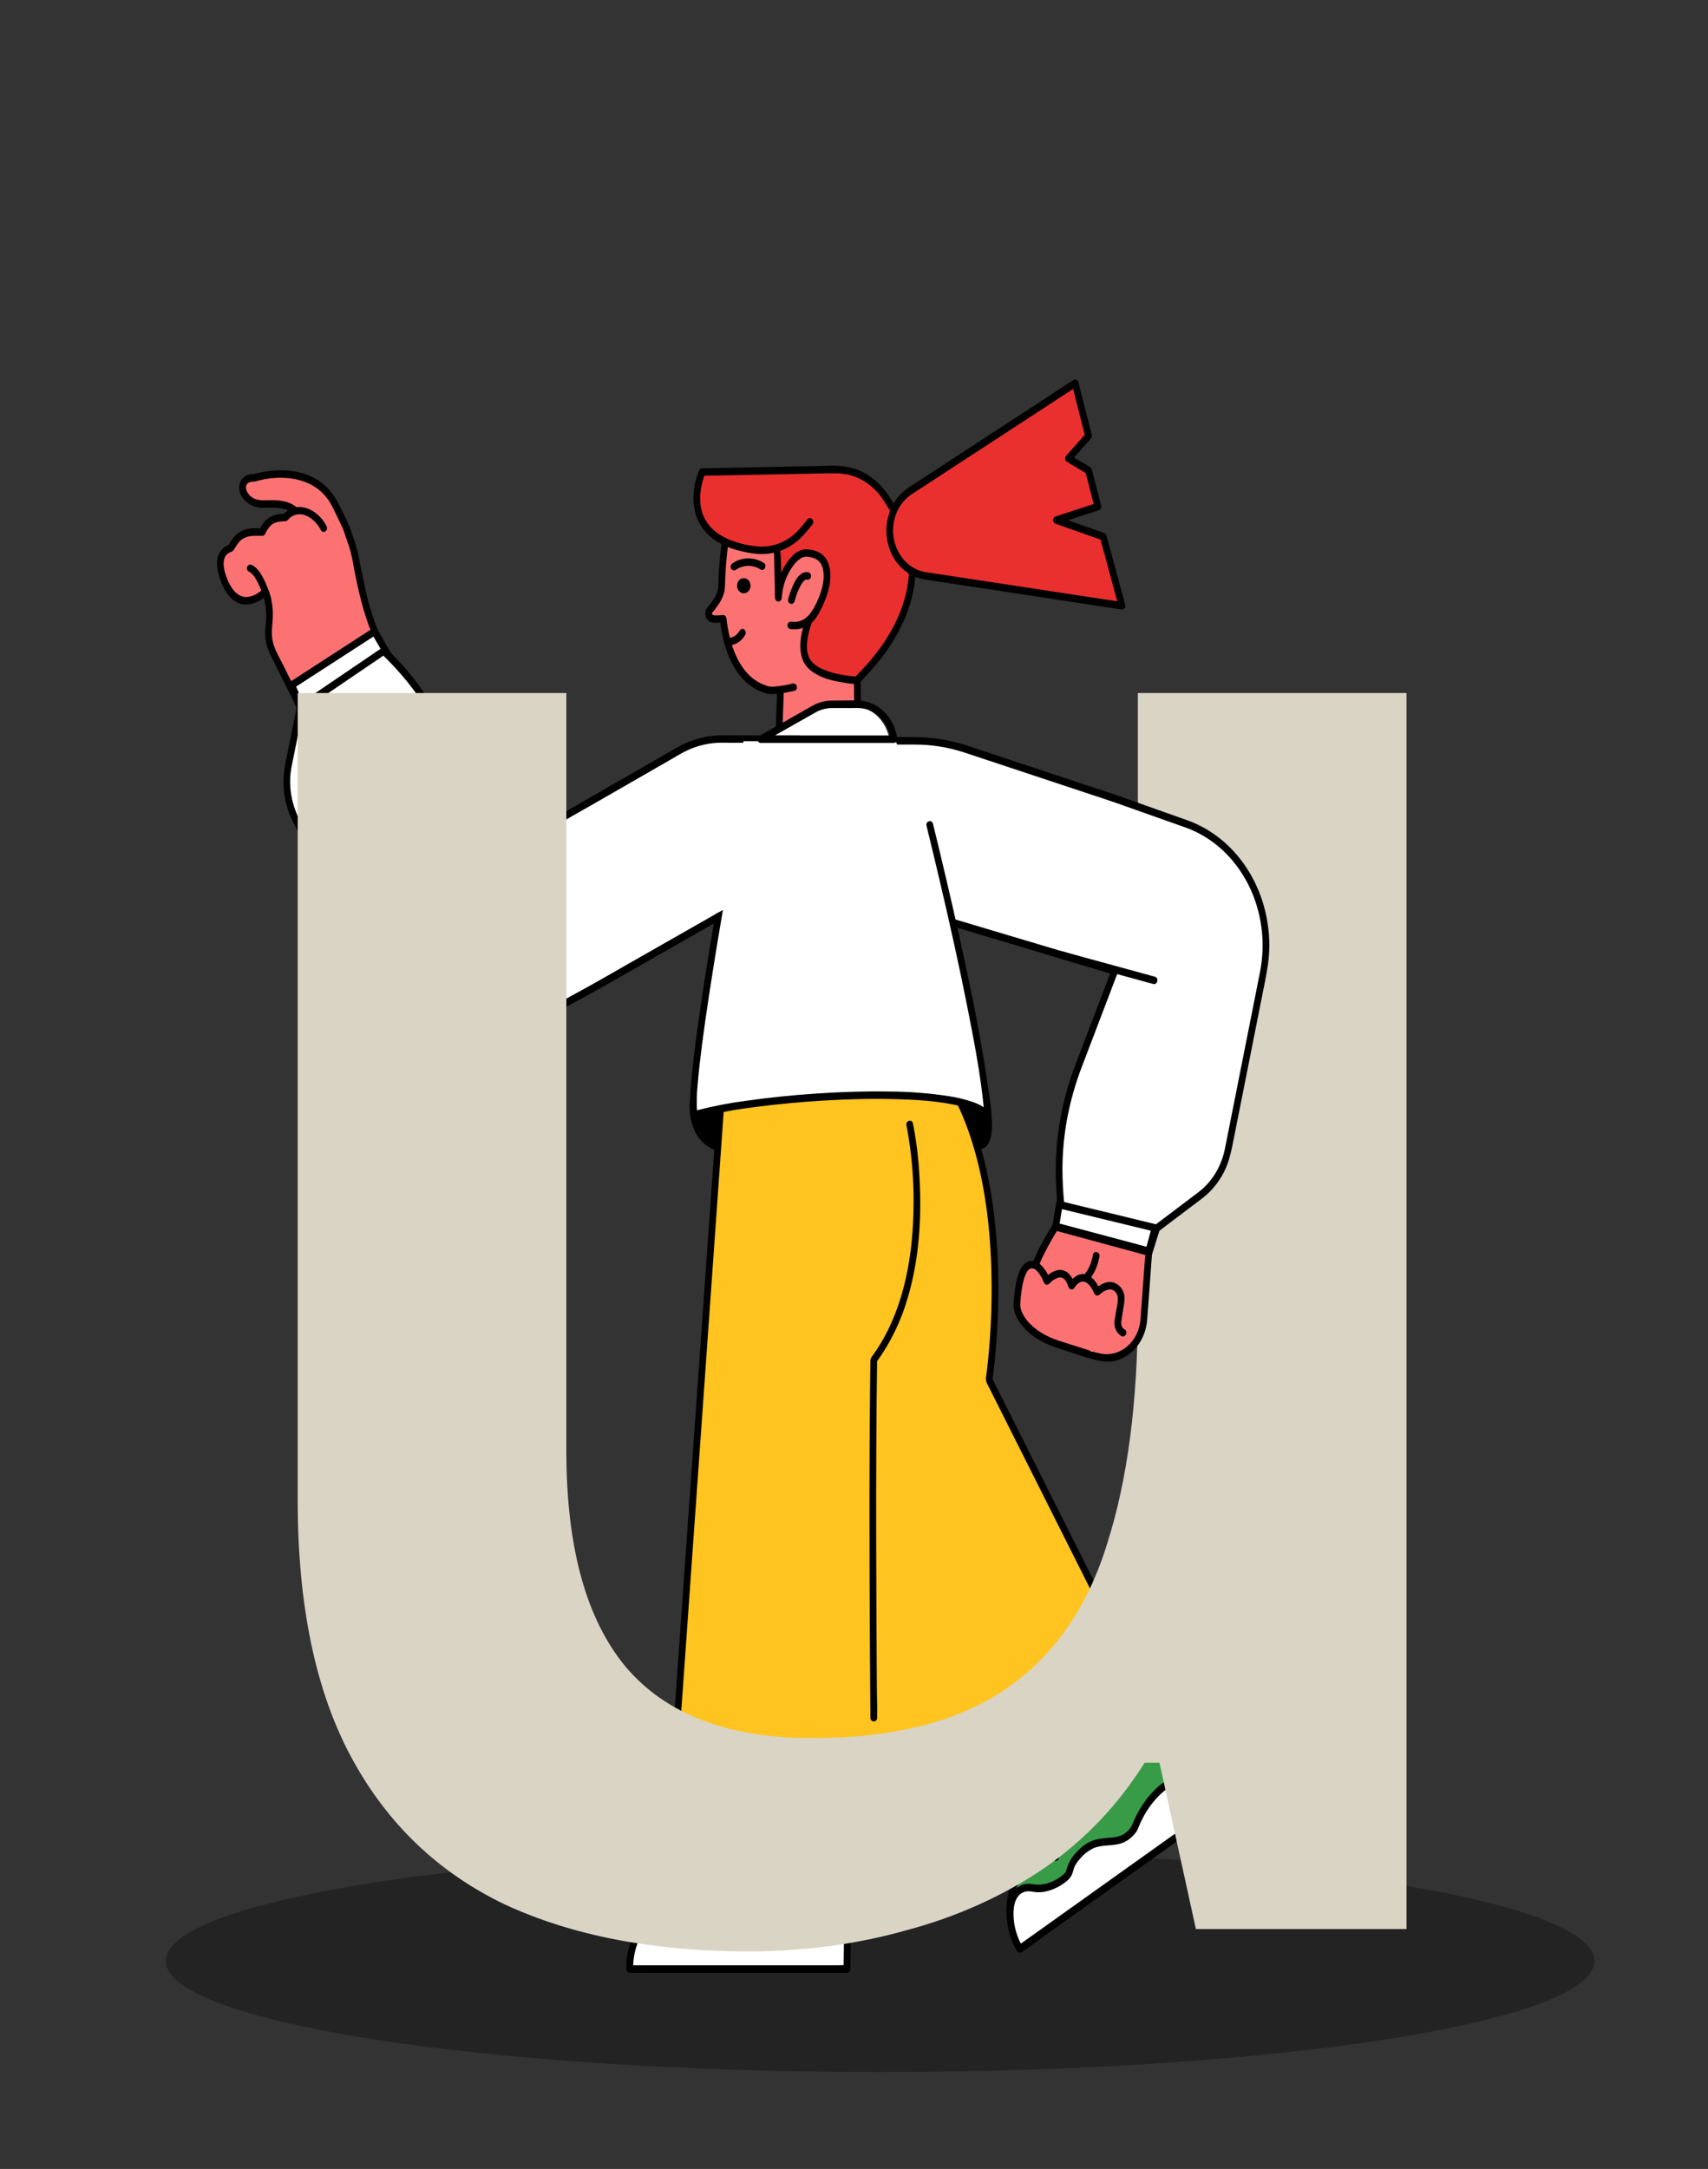 <svg viewBox="0 0 115 146" fill="none" xmlns="http://www.w3.org/2000/svg">
<rect x="0" y="0" width="115" height="146" fill="#333333" stroke="none"/>
<g class="b4">
<g class="Group 3">
<path class="shadow-4" d="M59.26 139.477C85.823 139.477 107.356 136.129 107.356 131.999C107.356 127.869 85.823 124.521 59.26 124.521C32.698 124.521 11.164 127.869 11.164 131.999C11.164 136.129 32.698 139.477 59.26 139.477Z" fill="#232323"/>
<path class="Vector" d="M46.696 74.023C46.696 74.023 46.133 77.711 49.923 77.344C54.104 76.977 65.672 76.99 65.672 76.99C65.672 76.99 67.06 77.996 66.363 73.669C65.667 69.343 59.004 69.049 59.004 69.049" fill="black"/>
<path class="Vector_2" d="M46.913 74.091C46.903 74.158 46.917 74.04 46.914 74.08C46.911 74.127 46.905 74.173 46.902 74.22C46.891 74.382 46.889 74.545 46.896 74.707C46.899 74.757 46.902 74.805 46.906 74.854C46.908 74.881 46.91 74.908 46.913 74.935C46.914 74.948 46.915 74.96 46.917 74.972C46.923 75.036 46.909 74.915 46.917 74.98C46.933 75.094 46.952 75.208 46.977 75.32C47.003 75.44 47.037 75.558 47.077 75.673C47.081 75.687 47.086 75.7 47.091 75.714C47.114 75.779 47.079 75.685 47.095 75.725C47.107 75.755 47.119 75.785 47.132 75.815C47.159 75.876 47.188 75.936 47.218 75.994C47.337 76.22 47.493 76.418 47.678 76.579C47.922 76.781 48.2 76.925 48.495 77.002C49.196 77.201 49.918 77.086 50.629 77.038C52.057 76.942 53.489 76.898 54.92 76.86C56.566 76.817 58.211 76.787 59.857 76.772C61.222 76.756 62.587 76.746 63.952 76.741C64.369 76.74 64.786 76.739 65.203 76.738C65.358 76.738 65.517 76.727 65.672 76.738C65.718 76.743 65.762 76.759 65.803 76.784C65.834 76.801 65.907 76.821 65.819 76.796C65.853 76.806 65.888 76.822 65.923 76.833C65.973 76.85 65.958 76.835 65.925 76.836C65.947 76.835 65.972 76.838 65.995 76.839C66.061 76.844 65.963 76.858 66.007 76.839C66.029 76.83 66.055 76.822 66.078 76.815C65.998 76.84 66.074 76.811 66.101 76.794C66.143 76.769 66.075 76.822 66.093 76.801C66.105 76.787 66.118 76.774 66.13 76.762C66.141 76.751 66.149 76.737 66.159 76.725C66.111 76.785 66.151 76.737 66.161 76.717C66.181 76.678 66.201 76.64 66.218 76.6C66.233 76.567 66.198 76.66 66.216 76.606C66.22 76.595 66.224 76.585 66.227 76.574C66.234 76.55 66.241 76.527 66.248 76.504C66.264 76.444 66.278 76.383 66.289 76.322C66.3 76.264 66.308 76.205 66.313 76.146C66.321 76.059 66.327 75.973 66.33 75.886C66.336 75.671 66.333 75.455 66.32 75.239C66.291 74.68 66.223 74.124 66.117 73.576C65.974 72.882 65.658 72.247 65.206 71.745C64.295 70.71 63.014 70.152 61.775 69.792C61.232 69.635 60.682 69.513 60.128 69.426C60.098 69.421 60.069 69.417 60.039 69.412C60.029 69.411 59.994 69.406 60.041 69.413C60.029 69.411 60.016 69.409 60.004 69.407C59.949 69.399 59.895 69.391 59.84 69.384C59.744 69.371 59.647 69.359 59.551 69.349C59.416 69.334 59.28 69.32 59.145 69.31C59.098 69.307 59.051 69.303 59.004 69.301C58.714 69.288 58.713 68.784 59.004 68.797C59.522 68.827 60.038 68.892 60.55 68.992C61.624 69.172 62.671 69.51 63.666 69.996C64.698 70.519 65.694 71.306 66.227 72.453C66.573 73.199 66.67 74.044 66.744 74.87C66.798 75.469 66.851 76.164 66.651 76.74C66.543 77.051 66.341 77.312 66.029 77.341C65.871 77.353 65.713 77.311 65.577 77.221C65.571 77.216 65.564 77.213 65.558 77.208L65.672 77.242C64.893 77.242 64.114 77.243 63.335 77.248C61.566 77.256 59.797 77.274 58.028 77.3C56.119 77.33 54.211 77.37 52.303 77.452C51.559 77.484 50.815 77.522 50.072 77.583C49.197 77.655 48.246 77.641 47.498 77.053C46.659 76.392 46.344 75.19 46.462 74.086C46.467 74.043 46.472 74 46.478 73.957C46.526 73.638 46.961 73.773 46.913 74.091V74.091Z" fill="black"/>
<path class="Vector_3" d="M49.727 119.11V125.789L56.652 127.331L56.848 117.201" fill="#FC7272"/>
<path class="Vector_4" d="M49.953 119.11V125.789L49.787 125.546L52.132 126.068L55.854 126.897L56.712 127.088L56.426 127.331L56.493 123.908L56.598 118.452L56.622 117.201C56.629 116.877 57.08 116.876 57.074 117.201L57.007 120.624L56.902 126.08L56.878 127.331C56.877 127.369 56.868 127.407 56.853 127.442C56.837 127.476 56.815 127.506 56.788 127.529C56.76 127.553 56.728 127.569 56.694 127.577C56.66 127.584 56.626 127.583 56.592 127.574L54.247 127.052L50.525 126.223L49.667 126.032C49.62 126.017 49.578 125.986 49.548 125.942C49.518 125.898 49.502 125.844 49.502 125.789V119.11C49.502 118.785 49.953 118.785 49.953 119.11H49.953Z" fill="black"/>
<path class="Vector_5" d="M57.047 125.146L57.019 132.542H42.404C42.404 132.542 42.154 127.879 47.612 127.388C48.105 127.34 48.563 127.085 48.894 126.675C49.225 126.265 49.405 125.73 49.398 125.178C49.395 124.854 49.392 124.591 49.389 124.379C49.387 124.266 49.405 124.154 49.442 124.05C49.48 123.945 49.535 123.85 49.605 123.769C49.676 123.689 49.76 123.625 49.853 123.581C49.946 123.537 50.046 123.514 50.147 123.514H50.772L52.436 124.668C52.858 124.96 53.344 125.114 53.84 125.111C54.336 125.108 54.822 124.949 55.24 124.652L55.714 124.316C55.846 124.223 55.998 124.172 56.155 124.167C56.311 124.162 56.465 124.204 56.601 124.289C56.738 124.374 56.851 124.499 56.93 124.65C57.008 124.8 57.049 124.972 57.047 125.146Z" fill="#389B48"/>
<path class="Vector_6" d="M57.273 125.146L57.263 127.651L57.248 131.625L57.245 132.543C57.244 132.609 57.22 132.673 57.178 132.72C57.136 132.767 57.079 132.794 57.019 132.795H44.208C43.616 132.795 43.019 132.82 42.428 132.795C42.42 132.794 42.412 132.795 42.403 132.795C42.344 132.793 42.287 132.766 42.245 132.719C42.203 132.672 42.179 132.609 42.178 132.543C42.163 131.894 42.272 131.25 42.499 130.653C43.002 129.25 44.019 128.25 45.266 127.7C45.699 127.512 46.147 127.372 46.604 127.282C46.877 127.226 47.154 127.184 47.43 127.154C47.676 127.141 47.918 127.082 48.147 126.98C48.358 126.874 48.548 126.721 48.706 126.532C48.863 126.342 48.986 126.12 49.066 125.877C49.145 125.614 49.181 125.337 49.171 125.059C49.168 124.76 49.132 124.434 49.184 124.138C49.234 123.885 49.361 123.66 49.544 123.5C49.727 123.34 49.953 123.256 50.185 123.262C50.343 123.261 50.5 123.262 50.658 123.262C50.745 123.253 50.833 123.271 50.911 123.314C51.418 123.635 51.904 124.002 52.398 124.345C52.687 124.56 53.009 124.716 53.347 124.805C53.912 124.934 54.499 124.831 55.002 124.517C55.267 124.352 55.506 124.121 55.788 123.995C56.008 123.902 56.249 123.891 56.475 123.963C56.702 124.035 56.901 124.186 57.045 124.394C57.192 124.61 57.272 124.875 57.273 125.146C57.277 125.471 56.826 125.471 56.821 125.146C56.821 125.016 56.788 124.888 56.728 124.776C56.668 124.664 56.582 124.572 56.479 124.51C56.376 124.449 56.259 124.419 56.142 124.425C56.026 124.431 55.912 124.472 55.815 124.543C55.383 124.84 54.98 125.15 54.475 125.28C53.739 125.467 52.966 125.325 52.322 124.885C52.068 124.712 51.816 124.534 51.563 124.359L50.658 123.732L50.772 123.766C50.417 123.766 49.903 123.653 49.689 124.059C49.626 124.196 49.601 124.351 49.616 124.504C49.619 124.709 49.621 124.913 49.623 125.118C49.629 125.509 49.557 125.896 49.412 126.252C49.273 126.582 49.07 126.873 48.817 127.103C48.564 127.334 48.268 127.497 47.95 127.583C47.603 127.672 47.239 127.672 46.887 127.736C46.565 127.794 46.247 127.874 45.934 127.976C45.025 128.275 44.185 128.796 43.571 129.605C43.16 130.153 42.873 130.803 42.733 131.5C42.702 131.648 42.678 131.797 42.658 131.947C42.651 132 42.664 131.884 42.659 131.936C42.657 131.954 42.655 131.973 42.653 131.991C42.65 132.017 42.648 132.043 42.645 132.069C42.641 132.123 42.637 132.177 42.634 132.231C42.627 132.334 42.625 132.439 42.629 132.543L42.404 132.291H56.422C56.613 132.28 56.804 132.28 56.995 132.291C57.003 132.291 57.011 132.291 57.019 132.291L56.794 132.543L56.803 130.038L56.818 126.064L56.821 125.146C56.822 124.822 57.274 124.822 57.273 125.146Z" fill="black"/>
<path class="Vector_7" d="M61.986 70.414C61.986 70.414 65.142 71.096 65.506 73.142C65.87 75.188 61.258 75.665 61.258 75.665" fill="black"/>
<path class="Vector_8" d="M62.046 70.171C62.568 70.292 63.078 70.474 63.566 70.715C64.368 71.099 65.222 71.684 65.589 72.611C65.739 72.992 65.816 73.423 65.678 73.823C65.538 74.186 65.303 74.493 65.004 74.704C64.368 75.199 63.571 75.447 62.823 75.633C62.307 75.764 61.785 75.859 61.258 75.917C61.198 75.916 61.141 75.89 61.099 75.843C61.057 75.795 61.033 75.732 61.032 75.665C61.034 75.599 61.058 75.535 61.1 75.488C61.142 75.441 61.199 75.414 61.258 75.413C61.372 75.401 61.487 75.385 61.6 75.368C61.53 75.378 61.619 75.365 61.635 75.362C61.663 75.358 61.692 75.353 61.72 75.349C61.789 75.337 61.859 75.325 61.928 75.313C62.082 75.285 62.235 75.254 62.388 75.221C63.102 75.064 63.837 74.857 64.468 74.479C64.539 74.436 64.61 74.39 64.678 74.341C64.74 74.298 64.831 74.226 64.859 74.201C64.916 74.151 64.97 74.096 65.022 74.039C65.046 74.011 65.07 73.982 65.093 73.953C65.106 73.935 65.119 73.918 65.132 73.9C65.104 73.939 65.14 73.887 65.145 73.878C65.184 73.815 65.218 73.748 65.247 73.678C65.263 73.64 65.23 73.734 65.25 73.669C65.257 73.648 65.263 73.628 65.269 73.608C65.279 73.57 65.287 73.531 65.294 73.492C65.296 73.479 65.301 73.43 65.296 73.484C65.298 73.462 65.3 73.44 65.301 73.418C65.302 73.38 65.302 73.343 65.3 73.305C65.299 73.29 65.298 73.275 65.297 73.259C65.291 73.183 65.306 73.309 65.293 73.232C65.283 73.171 65.27 73.109 65.254 73.049C65.029 72.174 64.247 71.62 63.549 71.255C63.032 70.983 62.487 70.782 61.926 70.657C61.642 70.595 61.762 70.109 62.046 70.171V70.171Z" fill="black"/>
<path class="Vector_9" d="M68.44 115.433L71.625 121.073L78.207 118.206L73.542 109.535" fill="#FC7272"/>
<path class="Vector_10" d="M68.634 115.306L69.71 117.21L71.425 120.247L71.82 120.946L71.565 120.83L73.794 119.859L77.332 118.318L78.147 117.963L78.012 118.333L76.436 115.403L73.924 110.733L73.347 109.662C73.198 109.383 73.588 109.13 73.737 109.408L75.313 112.338L77.826 117.008L78.402 118.079C78.419 118.112 78.428 118.149 78.431 118.188C78.433 118.226 78.427 118.264 78.414 118.3C78.401 118.335 78.381 118.367 78.356 118.393C78.33 118.419 78.3 118.438 78.267 118.449L76.038 119.42L72.5 120.961L71.685 121.316C71.637 121.33 71.586 121.327 71.54 121.306C71.494 121.285 71.455 121.248 71.43 121.2L70.355 119.296L68.64 116.259L68.245 115.56C68.089 115.285 68.48 115.032 68.634 115.306Z" fill="black"/>
<path class="Vector_11" d="M77.499 116.124L81.003 122.386L68.662 131.184C68.662 131.184 66.228 127.397 70.601 123.696C70.994 123.36 71.259 122.87 71.343 122.325C71.428 121.78 71.325 121.22 71.056 120.755C70.899 120.483 70.771 120.263 70.667 120.086C70.612 119.992 70.574 119.886 70.555 119.775C70.537 119.664 70.538 119.55 70.559 119.44C70.58 119.33 70.621 119.225 70.678 119.132C70.736 119.039 70.809 118.96 70.894 118.899L71.422 118.523L73.378 118.495C73.874 118.488 74.359 118.324 74.776 118.023C75.194 117.722 75.527 117.296 75.738 116.794L75.978 116.225C76.044 116.067 76.147 115.932 76.276 115.834C76.405 115.736 76.556 115.679 76.711 115.669C76.867 115.658 77.023 115.695 77.161 115.775C77.3 115.855 77.417 115.976 77.499 116.124Z" fill="#389B48"/>
<path class="Vector_12" d="M77.694 115.996L78.879 118.114L80.766 121.487L81.197 122.258C81.227 122.316 81.234 122.384 81.219 122.449C81.204 122.513 81.167 122.568 81.116 122.603L79.886 123.48L76.931 125.586L73.384 128.115L70.296 130.317C69.798 130.672 69.309 131.059 68.796 131.386C68.789 131.391 68.782 131.396 68.776 131.401C68.724 131.433 68.662 131.442 68.605 131.425C68.547 131.408 68.498 131.367 68.467 131.311C68.051 130.661 67.84 129.799 67.777 129.016C67.623 127.085 68.563 125.349 69.811 124.098C70.209 123.699 70.699 123.39 70.953 122.846C71.155 122.408 71.2 121.901 71.082 121.427C71.004 121.158 70.889 120.905 70.741 120.675C70.608 120.445 70.439 120.214 70.363 119.951C70.298 119.713 70.306 119.458 70.386 119.225C70.465 118.992 70.612 118.796 70.802 118.666C70.917 118.582 71.034 118.501 71.15 118.418C71.23 118.343 71.326 118.292 71.429 118.27C71.63 118.255 71.834 118.265 72.034 118.262C72.549 118.255 73.076 118.284 73.59 118.23C74.057 118.178 74.501 117.974 74.864 117.642C75.172 117.352 75.417 116.988 75.581 116.577C75.708 116.276 75.814 115.931 76.049 115.711C76.169 115.595 76.31 115.51 76.462 115.461C76.614 115.413 76.774 115.402 76.931 115.429C77.087 115.456 77.237 115.521 77.368 115.619C77.5 115.717 77.611 115.846 77.694 115.996C77.853 116.269 77.463 116.522 77.304 116.251C77.014 115.753 76.393 115.853 76.17 116.359C75.946 116.867 75.758 117.365 75.396 117.78C74.905 118.339 74.248 118.679 73.548 118.738C73.215 118.767 72.877 118.754 72.543 118.759L71.422 118.775L71.536 118.74L71.156 119.011C71.012 119.114 70.872 119.206 70.805 119.394C70.695 119.703 70.853 119.943 70.998 120.192C71.19 120.487 71.349 120.806 71.474 121.142C71.664 121.758 71.63 122.433 71.378 123.021C71.091 123.703 70.494 124.074 70.016 124.57C69.212 125.405 68.543 126.438 68.303 127.652C68.152 128.428 68.188 129.235 68.408 129.99C68.478 130.257 68.575 130.514 68.695 130.757C68.743 130.86 68.797 130.96 68.857 131.056L68.548 130.966L69.779 130.089L72.733 127.982L76.28 125.453L79.369 123.251L80.386 122.526C80.544 122.413 80.701 122.276 80.868 122.182C80.875 122.178 80.882 122.172 80.889 122.167L80.808 122.512L79.623 120.395L77.736 117.022L77.304 116.251C77.15 115.975 77.54 115.722 77.694 115.996Z" fill="black"/>
<path class="Vector_13" d="M71.321 122.178C71.432 122.173 71.542 122.183 71.65 122.208C71.869 122.251 72.075 122.35 72.253 122.498C72.398 122.62 72.523 122.77 72.621 122.942C72.65 123 72.658 123.068 72.643 123.133C72.628 123.197 72.591 123.252 72.54 123.286C72.488 123.319 72.427 123.327 72.369 123.311C72.312 123.294 72.262 123.253 72.231 123.196C72.219 123.175 72.206 123.154 72.193 123.133C72.187 123.123 72.18 123.113 72.174 123.103C72.192 123.129 72.194 123.132 72.179 123.111C72.152 123.075 72.125 123.04 72.095 123.007C72.067 122.976 72.038 122.947 72.008 122.918C71.989 122.902 71.993 122.905 72.02 122.928C72.012 122.922 72.005 122.916 71.997 122.91C71.986 122.901 71.975 122.892 71.963 122.883C71.905 122.841 71.844 122.803 71.781 122.771C71.744 122.753 71.835 122.795 71.779 122.771C71.764 122.765 71.749 122.759 71.734 122.753C71.708 122.743 71.681 122.734 71.654 122.725C71.604 122.71 71.554 122.699 71.503 122.689C71.45 122.679 71.556 122.695 71.519 122.691C71.509 122.69 71.498 122.688 71.487 122.687C71.469 122.685 71.451 122.684 71.433 122.683C71.396 122.68 71.359 122.679 71.322 122.682C71.262 122.682 71.205 122.655 71.162 122.608C71.12 122.561 71.096 122.497 71.096 122.43C71.097 122.364 71.122 122.301 71.164 122.254C71.206 122.207 71.262 122.18 71.322 122.178H71.321Z" fill="black"/>
<path class="Vector_14" d="M70.786 123.252C70.896 123.246 71.006 123.256 71.114 123.282C71.333 123.324 71.539 123.423 71.717 123.571C71.862 123.694 71.987 123.844 72.085 124.015C72.114 124.073 72.123 124.142 72.107 124.206C72.092 124.271 72.055 124.326 72.004 124.36C71.952 124.392 71.891 124.401 71.833 124.384C71.776 124.367 71.726 124.326 71.695 124.27C71.683 124.248 71.67 124.227 71.657 124.206C71.651 124.196 71.644 124.186 71.638 124.176C71.656 124.203 71.658 124.206 71.643 124.184C71.616 124.149 71.589 124.114 71.559 124.081C71.531 124.049 71.502 124.021 71.472 123.992C71.453 123.975 71.457 123.979 71.484 124.002C71.476 123.996 71.469 123.989 71.461 123.983C71.45 123.974 71.439 123.965 71.427 123.957C71.369 123.914 71.308 123.877 71.245 123.845C71.208 123.826 71.299 123.869 71.243 123.845C71.228 123.838 71.213 123.832 71.199 123.827C71.172 123.816 71.145 123.807 71.118 123.799C71.068 123.784 71.018 123.772 70.967 123.763C70.914 123.753 71.02 123.769 70.984 123.765C70.973 123.764 70.962 123.762 70.951 123.761C70.933 123.759 70.915 123.757 70.897 123.756C70.86 123.753 70.823 123.753 70.786 123.756C70.726 123.755 70.669 123.729 70.626 123.682C70.584 123.634 70.56 123.57 70.56 123.504C70.561 123.437 70.586 123.374 70.628 123.327C70.67 123.28 70.726 123.253 70.786 123.252Z" fill="black"/>
<path class="Vector_15" d="M69.965 124.133C70.075 124.127 70.185 124.138 70.293 124.163C70.512 124.205 70.718 124.305 70.896 124.453C71.042 124.575 71.166 124.725 71.264 124.896C71.293 124.954 71.302 125.023 71.286 125.087C71.271 125.152 71.234 125.207 71.183 125.241C71.131 125.274 71.07 125.282 71.012 125.265C70.955 125.248 70.905 125.207 70.874 125.151C70.862 125.129 70.849 125.108 70.836 125.088C70.83 125.077 70.823 125.067 70.817 125.057C70.836 125.084 70.837 125.087 70.822 125.065C70.795 125.03 70.768 124.995 70.738 124.962C70.711 124.93 70.681 124.902 70.651 124.873C70.632 124.856 70.636 124.86 70.663 124.883C70.655 124.877 70.648 124.871 70.64 124.864C70.629 124.855 70.618 124.847 70.606 124.838C70.548 124.796 70.487 124.758 70.424 124.726C70.387 124.707 70.478 124.75 70.422 124.726C70.407 124.719 70.392 124.713 70.378 124.708C70.351 124.698 70.324 124.688 70.297 124.68C70.247 124.665 70.197 124.653 70.146 124.644C70.093 124.634 70.199 124.65 70.163 124.646C70.152 124.645 70.141 124.643 70.13 124.642C70.112 124.64 70.094 124.639 70.076 124.637C70.039 124.634 70.002 124.634 69.965 124.637C69.905 124.637 69.848 124.61 69.805 124.563C69.763 124.516 69.739 124.452 69.739 124.385C69.741 124.319 69.765 124.255 69.807 124.209C69.849 124.162 69.905 124.135 69.965 124.133Z" fill="black"/>
<path class="Vector_16" d="M68.07 129.533C68.17 130.121 68.371 130.681 68.662 131.184L81.003 122.385L80.455 121.382L80.462 121.377L79.483 119.644C79.483 119.644 77.476 120.206 76.385 123.07C75.376 124.571 74.185 123.421 72.911 124.59C71.637 125.759 72.388 125.945 71.546 126.533C71.546 126.533 70.576 127.298 69.529 127.089C68.482 126.879 67.819 127.812 68.07 129.533Z" fill="white"/>
<path class="Vector_17" d="M68.287 129.466C68.378 130.034 68.572 130.575 68.856 131.057L68.548 130.966L69.778 130.089L72.733 127.983L76.28 125.454L79.369 123.252L80.386 122.526C80.544 122.414 80.701 122.277 80.868 122.183C80.875 122.179 80.882 122.173 80.889 122.168L80.808 122.513L80.26 121.509C80.231 121.451 80.223 121.383 80.238 121.319C80.253 121.254 80.29 121.199 80.341 121.164L80.348 121.16L80.267 121.504L79.288 119.771L79.543 119.887C79.502 119.898 79.461 119.914 79.421 119.929C79.375 119.947 79.33 119.966 79.285 119.986C79.271 119.992 79.258 119.998 79.244 120.004C79.195 120.027 79.291 119.981 79.24 120.006C79.203 120.025 79.166 120.043 79.129 120.063C78.763 120.256 78.423 120.502 78.116 120.796C77.642 121.251 77.242 121.794 76.933 122.401C76.841 122.579 76.757 122.762 76.679 122.949C76.643 123.051 76.599 123.149 76.548 123.243C76.489 123.334 76.424 123.42 76.353 123.5C76.114 123.777 75.814 123.978 75.483 124.085C74.879 124.277 74.234 124.161 73.639 124.403C73.295 124.562 72.986 124.801 72.732 125.105C72.634 125.209 72.545 125.323 72.465 125.445C72.434 125.493 72.406 125.543 72.38 125.595C72.369 125.617 72.358 125.64 72.348 125.663C72.344 125.672 72.309 125.761 72.327 125.71C72.268 125.871 72.238 126.043 72.167 126.199C72.07 126.39 71.933 126.552 71.767 126.671C71.388 126.971 70.96 127.184 70.507 127.299C70.296 127.353 70.079 127.379 69.863 127.377C69.686 127.373 69.514 127.327 69.339 127.315C69.108 127.289 68.876 127.357 68.687 127.506C68.181 127.94 68.198 128.834 68.287 129.466C68.301 129.53 68.293 129.598 68.264 129.656C68.234 129.713 68.186 129.756 68.13 129.776C68.072 129.793 68.011 129.784 67.959 129.751C67.907 129.718 67.869 129.664 67.852 129.6C67.754 128.905 67.735 128.097 68.101 127.486C68.247 127.245 68.451 127.054 68.689 126.937C68.927 126.82 69.191 126.78 69.448 126.823C69.809 126.888 70.177 126.871 70.531 126.773C70.796 126.691 71.05 126.571 71.287 126.416C71.412 126.34 71.53 126.249 71.638 126.146C71.663 126.12 71.72 126.052 71.72 126.051C71.706 126.072 71.736 126.027 71.74 126.018C71.75 125.999 71.76 125.98 71.77 125.961C71.778 125.945 71.785 125.928 71.791 125.912C71.775 125.95 71.785 125.931 71.793 125.905C71.804 125.868 71.815 125.831 71.826 125.794C71.994 125.197 72.356 124.761 72.791 124.376C73.088 124.109 73.436 123.919 73.808 123.823C74.13 123.755 74.456 123.714 74.783 123.7C75.071 123.692 75.354 123.621 75.617 123.49C75.773 123.402 75.913 123.284 76.034 123.143C76.104 123.07 76.163 122.986 76.209 122.892C76.255 122.787 76.294 122.679 76.34 122.575C76.639 121.883 77.042 121.254 77.529 120.713C77.875 120.331 78.267 120.005 78.693 119.745C78.913 119.604 79.148 119.491 79.391 119.411C79.402 119.408 79.412 119.404 79.423 119.401C79.471 119.387 79.522 119.391 79.567 119.412C79.613 119.433 79.652 119.47 79.678 119.517L80.657 121.25C80.686 121.308 80.694 121.376 80.679 121.441C80.664 121.505 80.627 121.56 80.576 121.595L80.569 121.6L80.65 121.255L81.197 122.258C81.226 122.316 81.234 122.385 81.219 122.449C81.204 122.513 81.167 122.569 81.116 122.603L79.886 123.481L76.931 125.587L73.384 128.116L70.295 130.318C69.798 130.673 69.309 131.059 68.796 131.387C68.789 131.391 68.782 131.397 68.775 131.401C68.723 131.434 68.662 131.442 68.605 131.426C68.547 131.409 68.498 131.368 68.467 131.311C68.16 130.793 67.951 130.211 67.852 129.6C67.794 129.283 68.229 129.148 68.287 129.466Z" fill="black"/>
<path class="Vector_18" d="M58.024 69.049L48.812 70.444L45.419 118.359C45.388 118.775 45.448 119.193 45.594 119.577C45.74 119.961 45.968 120.299 46.258 120.563C46.548 120.826 46.891 121.007 47.257 121.089C47.623 121.171 48.002 121.152 48.361 121.034L49.843 120.538L50.879 121.106C51.463 121.426 52.112 121.566 52.761 121.512C53.409 121.458 54.033 121.211 54.567 120.798L55.113 120.376L56.337 120.932C56.878 121.178 57.464 121.275 58.045 121.216C58.626 121.157 59.186 120.943 59.678 120.592L60.094 120.295L60.134 120.315C60.853 120.684 61.659 120.783 62.432 120.596C63.205 120.41 63.903 119.948 64.422 119.281L65.148 118.348L67.007 118.271C67.632 118.244 68.24 118.04 68.774 117.676C69.308 117.313 69.75 116.804 70.058 116.196L70.778 114.78H72.994C74.263 114.779 75.486 114.245 76.419 113.283C76.498 113.201 76.551 113.091 76.567 112.972C76.584 112.852 76.565 112.73 76.512 112.624L66.591 92.88C66.591 92.88 69.004 77.23 61.986 70.414" fill="#FFC41F"/>
<path class="Vector_19" d="M58.084 69.292L54.973 69.763L50.014 70.514L48.872 70.687L49.038 70.444L48.857 73.001L48.391 79.576L47.748 88.665L47.043 98.611L46.382 107.943L45.882 115.004C45.805 116.1 45.724 117.196 45.65 118.292C45.607 118.743 45.679 119.198 45.855 119.607C46.076 120.092 46.441 120.475 46.888 120.691C47.334 120.907 47.835 120.942 48.302 120.79C48.565 120.707 48.825 120.616 49.087 120.528C49.314 120.434 49.547 120.356 49.784 120.295C49.887 120.288 49.99 120.32 50.076 120.386L50.557 120.649C50.86 120.832 51.176 120.985 51.502 121.109C52.599 121.476 53.678 121.179 54.601 120.466C54.803 120.31 55.005 120.057 55.26 120.172L56.165 120.583C56.531 120.766 56.919 120.892 57.316 120.956C57.943 121.037 58.578 120.923 59.152 120.628C59.34 120.525 59.522 120.409 59.696 120.28C59.805 120.203 59.956 120.043 60.094 120.043C60.198 120.065 60.297 120.106 60.388 120.165C60.517 120.221 60.649 120.27 60.783 120.309C61.071 120.395 61.367 120.438 61.664 120.437C62.167 120.431 62.662 120.304 63.117 120.066C63.572 119.827 63.976 119.482 64.3 119.053C64.506 118.79 64.712 118.526 64.917 118.262C65.057 118.081 65.204 118.094 65.404 118.086C66.005 118.061 66.615 118.068 67.214 118.004C67.761 117.938 68.287 117.729 68.747 117.393C69.208 117.056 69.59 116.603 69.863 116.069C70.107 115.599 70.344 115.124 70.584 114.652C70.604 114.614 70.632 114.583 70.666 114.561C70.7 114.539 70.739 114.528 70.779 114.527H72.899C73.489 114.534 74.075 114.425 74.631 114.208C75.001 114.058 75.354 113.859 75.68 113.614C75.903 113.448 76.456 113.121 76.317 112.751C76.239 112.574 76.153 112.402 76.058 112.236L75.359 110.844L73.057 106.264L70.249 100.673L67.759 95.718L66.446 93.105C66.378 92.957 66.362 92.785 66.401 92.624C66.411 92.553 66.42 92.481 66.429 92.409C66.446 92.277 66.45 92.241 66.461 92.154C66.492 91.887 66.52 91.619 66.546 91.351C66.719 89.554 66.791 87.747 66.759 85.94C66.717 83.503 66.486 81.058 65.942 78.693C65.381 76.252 64.469 73.855 62.998 71.918C62.637 71.444 62.246 71.001 61.827 70.592C61.608 70.378 61.928 70.023 62.146 70.236C64.905 72.929 66.236 76.957 66.814 80.903C67.296 84.189 67.325 87.561 67.041 90.871C66.982 91.564 66.915 92.26 66.809 92.947L66.786 92.752L68.198 95.562L71.371 101.877L74.713 108.53L76.633 112.351C76.733 112.514 76.79 112.704 76.799 112.901C76.793 113.382 76.374 113.678 76.063 113.929C75.67 114.243 75.241 114.496 74.786 114.679C73.631 115.152 72.369 115.031 71.16 115.031H70.779L70.973 114.907C70.54 115.76 70.154 116.714 69.496 117.384C68.967 117.925 68.316 118.292 67.612 118.445C67.203 118.514 66.789 118.549 66.375 118.549L65.148 118.6L65.307 118.527C64.765 119.223 64.26 119.961 63.519 120.41C62.977 120.735 62.375 120.913 61.761 120.93C61.146 120.948 60.537 120.805 59.981 120.513H60.208C59.843 120.796 59.451 121.034 59.04 121.222C58.408 121.478 57.727 121.547 57.065 121.422C56.368 121.295 55.703 120.914 55.053 120.619L55.227 120.594C54.909 120.861 54.574 121.102 54.225 121.316C53.589 121.671 52.879 121.824 52.171 121.76C51.278 121.673 50.517 121.188 49.73 120.756L49.904 120.781C48.958 121.097 47.928 121.624 46.937 121.26C46.397 121.057 45.932 120.659 45.617 120.129C45.301 119.599 45.153 118.967 45.196 118.332C45.235 117.7 45.285 117.068 45.33 116.437L45.639 112.069L46.074 105.921L46.588 98.662L47.13 91.012L47.65 83.673L48.096 77.365L48.423 72.756C48.475 72.017 48.524 71.278 48.58 70.539C48.582 70.507 48.584 70.475 48.587 70.444C48.587 70.389 48.604 70.335 48.634 70.292C48.663 70.248 48.705 70.216 48.752 70.201L51.863 69.73L56.822 68.979L57.964 68.806C58.248 68.763 58.37 69.249 58.084 69.292Z" fill="black"/>
<path class="Vector_20" d="M48.938 126.535C49.032 126.595 49.12 126.668 49.198 126.752C49.373 126.932 49.508 127.156 49.591 127.404C49.649 127.581 49.678 127.768 49.677 127.957C49.677 128.023 49.653 128.087 49.611 128.135C49.569 128.182 49.511 128.209 49.452 128.209C49.392 128.209 49.334 128.182 49.292 128.135C49.25 128.087 49.226 128.023 49.226 127.957C49.226 127.921 49.225 127.885 49.222 127.849C49.221 127.829 49.219 127.809 49.217 127.789C49.215 127.76 49.22 127.814 49.22 127.814C49.218 127.803 49.216 127.792 49.215 127.781C49.205 127.715 49.191 127.651 49.172 127.588C49.167 127.572 49.161 127.555 49.156 127.538C49.154 127.532 49.151 127.525 49.148 127.518C49.141 127.492 49.159 127.545 49.159 127.544C49.144 127.518 49.135 127.487 49.123 127.46C49.099 127.408 49.072 127.358 49.042 127.309C49.035 127.299 49.028 127.288 49.022 127.278C48.997 127.239 49.038 127.301 49.03 127.289C49.015 127.269 49 127.248 48.985 127.229C48.957 127.193 48.927 127.158 48.896 127.126C48.869 127.097 48.841 127.071 48.813 127.045C48.779 127.013 48.863 127.086 48.819 127.05C48.808 127.041 48.797 127.032 48.786 127.023C48.761 127.004 48.736 126.986 48.71 126.97C48.659 126.936 48.621 126.881 48.606 126.816C48.591 126.752 48.599 126.683 48.629 126.625C48.66 126.569 48.709 126.528 48.767 126.511C48.825 126.494 48.886 126.503 48.938 126.535Z" fill="black"/>
<path class="Vector_21" d="M47.973 127.119C48.067 127.179 48.155 127.251 48.233 127.336C48.408 127.516 48.543 127.739 48.626 127.988C48.684 128.165 48.713 128.352 48.712 128.54C48.712 128.607 48.688 128.671 48.646 128.719C48.604 128.766 48.547 128.792 48.487 128.792C48.427 128.792 48.369 128.766 48.327 128.719C48.285 128.671 48.261 128.607 48.261 128.54C48.261 128.504 48.26 128.468 48.258 128.433C48.256 128.413 48.254 128.392 48.252 128.372C48.25 128.344 48.255 128.398 48.255 128.397C48.253 128.387 48.252 128.376 48.251 128.364C48.24 128.299 48.226 128.235 48.207 128.172C48.202 128.155 48.197 128.139 48.191 128.122C48.189 128.115 48.186 128.108 48.184 128.101C48.176 128.076 48.194 128.129 48.194 128.128C48.18 128.102 48.17 128.071 48.158 128.044C48.134 127.992 48.107 127.941 48.077 127.893C48.07 127.883 48.063 127.872 48.057 127.862C48.032 127.823 48.074 127.885 48.065 127.873C48.05 127.853 48.036 127.832 48.02 127.813C47.992 127.777 47.962 127.742 47.931 127.709C47.904 127.681 47.876 127.655 47.848 127.628C47.814 127.597 47.898 127.67 47.854 127.633C47.843 127.625 47.832 127.616 47.821 127.607C47.797 127.588 47.771 127.57 47.745 127.554C47.694 127.52 47.657 127.464 47.641 127.4C47.626 127.335 47.634 127.267 47.664 127.209C47.695 127.152 47.745 127.111 47.802 127.095C47.86 127.078 47.921 127.086 47.973 127.119H47.973Z" fill="black"/>
<path class="Vector_22" d="M46.86 127.369C46.954 127.429 47.042 127.502 47.12 127.586C47.295 127.766 47.43 127.99 47.513 128.239C47.571 128.415 47.6 128.602 47.599 128.791C47.599 128.857 47.576 128.922 47.533 128.969C47.491 129.016 47.434 129.043 47.374 129.043C47.314 129.043 47.257 129.016 47.214 128.969C47.172 128.922 47.148 128.857 47.148 128.791C47.148 128.755 47.147 128.719 47.145 128.683C47.143 128.663 47.141 128.643 47.139 128.623C47.137 128.594 47.142 128.648 47.142 128.648C47.14 128.637 47.139 128.626 47.138 128.615C47.127 128.55 47.113 128.485 47.094 128.422C47.089 128.406 47.084 128.389 47.078 128.373C47.076 128.366 47.073 128.359 47.071 128.352C47.063 128.326 47.082 128.379 47.081 128.378C47.067 128.352 47.058 128.321 47.045 128.294C47.021 128.242 46.994 128.192 46.964 128.143C46.957 128.133 46.951 128.123 46.944 128.112C46.919 128.073 46.961 128.135 46.952 128.123C46.937 128.103 46.923 128.083 46.907 128.063C46.879 128.027 46.849 127.993 46.818 127.96C46.791 127.932 46.763 127.905 46.735 127.879C46.701 127.848 46.785 127.92 46.741 127.884C46.73 127.875 46.719 127.866 46.708 127.857C46.684 127.838 46.658 127.82 46.632 127.804C46.581 127.77 46.544 127.715 46.529 127.65C46.513 127.586 46.522 127.517 46.551 127.459C46.582 127.403 46.632 127.362 46.689 127.345C46.747 127.328 46.808 127.337 46.86 127.369H46.86Z" fill="black"/>
<path class="Vector_23" d="M38.322 58.119C37.924 57.232 37.486 56.369 37.01 55.532L33.764 57.502L32.84 58.063L24.984 42.03L19.392 45.618L26.012 62.29C27.671 65.641 31.339 67.078 34.571 65.847L36.612 64.888L39.995 62.868C39.579 61.227 39.019 59.636 38.322 58.119Z" fill="#A8542A"/>
<path class="Vector_24" d="M38.127 58.246C37.729 57.36 37.291 56.496 36.815 55.658L37.124 55.749L33.877 57.72L32.954 58.281C32.902 58.313 32.841 58.322 32.783 58.305C32.726 58.288 32.676 58.247 32.646 58.19L31.866 56.598L29.985 52.761L27.717 48.133L25.752 44.122L25.11 42.812C25.009 42.606 24.885 42.4 24.802 42.184C24.799 42.175 24.793 42.166 24.789 42.157L25.098 42.248L23.204 43.463L20.2 45.39L19.507 45.835L19.587 45.49L20.05 46.655L21.214 49.587L22.744 53.442L24.307 57.377L25.566 60.55C25.774 61.072 25.975 61.597 26.188 62.116C26.452 62.702 26.799 63.235 27.217 63.695C27.85 64.426 28.608 65.007 29.445 65.404C30.271 65.795 31.156 66.007 32.053 66.028C32.897 66.065 33.739 65.917 34.533 65.594C35.02 65.379 35.5 65.139 35.983 64.912C36.168 64.825 36.352 64.739 36.536 64.652C36.577 64.633 36.456 64.698 36.534 64.648C36.586 64.615 36.64 64.585 36.693 64.554L39.633 62.799L39.881 62.651L39.777 62.935C39.37 61.314 38.817 59.743 38.127 58.246C37.997 57.957 38.386 57.701 38.517 57.992C39.225 59.527 39.793 61.139 40.212 62.801C40.225 62.855 40.222 62.911 40.203 62.963C40.184 63.014 40.151 63.057 40.109 63.086L37.485 64.652C37.211 64.816 36.94 65.004 36.653 65.139C36.165 65.369 35.676 65.598 35.188 65.828C35.006 65.913 34.826 66.004 34.642 66.084C34.262 66.239 33.869 66.35 33.469 66.416C32.536 66.589 31.583 66.568 30.658 66.353C28.81 65.927 27.183 64.714 26.121 62.972C25.853 62.492 25.625 61.986 25.437 61.46L24.313 58.628L22.789 54.79L21.206 50.803L19.901 47.517L19.228 45.821L19.198 45.745C19.169 45.687 19.162 45.618 19.177 45.554C19.192 45.49 19.228 45.435 19.279 45.4L21.172 44.185L24.177 42.257L24.87 41.812C24.922 41.78 24.983 41.771 25.041 41.788C25.098 41.804 25.148 41.846 25.179 41.903L25.959 43.495L27.839 47.332L30.107 51.96L32.072 55.971L32.714 57.281C32.815 57.487 32.939 57.693 33.022 57.909C33.026 57.918 33.031 57.927 33.035 57.936L32.727 57.845L36.265 55.697L36.896 55.314C36.948 55.282 37.009 55.273 37.067 55.29C37.124 55.307 37.174 55.348 37.205 55.404C37.681 56.242 38.118 57.105 38.517 57.992C38.647 58.281 38.258 58.536 38.127 58.246Z" fill="black"/>
<g class="finger">
<path class="Vector_25" d="M20.941 38.254C21.003 36.792 20.693 35.887 20.693 35.887C20.101 33.935 19.259 33.889 17.736 33.928C16.213 33.967 15.815 32.122 17.121 32.166C17.121 32.166 21.127 30.86 22.646 34.136C22.796 34.453 22.926 34.717 23.038 34.938C23.484 35.816 23.802 36.768 23.982 37.757L24.155 38.706" fill="#FC7272"/>
<path class="Vector_26" d="M20.715 38.254C20.745 37.487 20.702 36.688 20.476 35.956C20.258 35.248 19.925 34.531 19.269 34.303C18.957 34.208 18.634 34.164 18.31 34.174C17.9 34.169 17.482 34.224 17.085 34.08C16.537 33.882 15.943 33.253 16.144 32.545C16.192 32.392 16.276 32.256 16.387 32.151C16.499 32.046 16.633 31.976 16.776 31.948C16.867 31.922 16.961 31.911 17.055 31.914C17.07 31.916 17.078 31.917 17.08 31.919C17.107 31.913 17.134 31.902 17.16 31.895C17.544 31.79 17.934 31.72 18.328 31.686C19.643 31.562 21.062 31.829 22.063 32.86C22.356 33.165 22.604 33.521 22.796 33.915C23.058 34.449 23.337 34.981 23.565 35.535L23.05 35.5L22.803 34.986C22.582 34.546 22.394 34.074 22.119 33.672C21.31 32.49 19.965 32.119 18.697 32.166C18.274 32.177 17.854 32.235 17.441 32.339C17.357 32.359 17.274 32.387 17.19 32.407C17.098 32.429 16.992 32.415 16.909 32.431C16.855 32.443 16.802 32.461 16.751 32.484C16.705 32.504 16.665 32.536 16.634 32.578C16.614 32.606 16.596 32.637 16.581 32.669C16.569 32.706 16.561 32.744 16.56 32.783C16.556 32.882 16.576 32.98 16.617 33.068C16.747 33.327 16.964 33.519 17.22 33.6C17.582 33.726 17.97 33.664 18.343 33.67C18.683 33.665 19.021 33.71 19.35 33.804C20.659 34.227 21.077 36 21.159 37.343C21.177 37.647 21.179 37.951 21.167 38.254C21.154 38.577 20.703 38.579 20.715 38.254Z" fill="black"/>
</g>
<path class="Vector_27" d="M26.227 44.589L25.597 43.309C25.168 42.437 24.828 41.515 24.582 40.559C24.392 39.814 24.167 38.838 23.953 37.664C23.428 34.785 22.49 35.47 18.215 38.046C19.743 39.538 19.706 40.318 19.706 40.318L19.83 45.543L21.264 49.227" fill="#FC7272"/>
<path class="Vector_28" d="M25.029 42.612C25.328 43.332 25.69 44.021 26.032 44.716C26.173 45.001 26.562 44.746 26.422 44.462C25.973 43.55 25.499 42.649 25.159 41.678C24.665 40.266 24.425 38.778 24.114 37.31L23.9 36.5L23.55 35.5H23.05L23.098 35.601L23.504 36.789C23.645 37.257 23.753 37.736 23.827 38.222C24.117 39.718 24.452 41.218 25.029 42.612Z" fill="black"/>
<path class="Vector_29" d="M23.357 48.348L20.624 48.369C20.624 48.369 19.24 45.66 18.389 43.932C18.119 43.383 18.02 42.749 18.106 42.13C18.219 41.353 18.138 40.557 17.872 39.828C17.872 39.828 16.419 41.317 15.366 39.647C15.357 39.63 15.348 39.615 15.34 39.599C14.853 38.7 14.436 37.21 15.54 36.898L15.707 36.611C15.849 36.368 16.043 36.168 16.271 36.029C16.5 35.891 16.756 35.818 17.015 35.818H17.658L17.744 35.634C18.031 35.026 18.595 34.803 19.207 34.844C20.012 33.869 21.309 34.539 21.797 35.555" fill="#FC7272"/>
<path class="Vector_30" d="M23.358 48.599L20.968 48.618L20.624 48.621C20.584 48.621 20.546 48.609 20.512 48.588C20.477 48.566 20.449 48.534 20.429 48.496C20.012 47.681 19.598 46.864 19.186 46.045C18.865 45.409 18.547 44.771 18.23 44.132C18.032 43.741 17.908 43.309 17.865 42.863C17.824 42.42 17.917 41.993 17.926 41.552C17.935 41.155 17.893 40.758 17.802 40.373C17.775 40.26 17.744 40.148 17.708 40.039C17.702 40.022 17.696 40.005 17.69 39.988C17.668 39.922 17.696 39.978 17.691 39.987C17.692 39.985 17.68 39.96 17.678 39.955L18.032 40.006C17.556 40.491 16.848 40.817 16.205 40.642C15.65 40.491 15.254 39.988 15.003 39.44C14.79 38.976 14.615 38.452 14.615 37.925C14.605 37.634 14.686 37.348 14.844 37.116C15.001 36.885 15.226 36.721 15.48 36.655L15.345 36.771C15.449 36.578 15.566 36.394 15.694 36.22C15.919 35.945 16.207 35.744 16.528 35.642C16.889 35.526 17.286 35.566 17.658 35.566L17.463 35.691C17.596 35.364 17.806 35.084 18.07 34.88C18.414 34.655 18.81 34.555 19.207 34.592L19.047 34.665C19.962 33.589 21.428 34.281 21.992 35.428C22.132 35.712 21.742 35.967 21.602 35.682C21.263 34.993 20.436 34.349 19.719 34.726C19.636 34.769 19.558 34.825 19.488 34.891C19.377 34.995 19.322 35.091 19.164 35.093C18.953 35.085 18.742 35.115 18.54 35.183C18.195 35.314 18.015 35.602 17.853 35.945C17.833 35.983 17.805 36.015 17.77 36.037C17.736 36.059 17.697 36.07 17.658 36.07C17.189 36.07 16.71 36.013 16.294 36.307C16.047 36.482 15.911 36.737 15.75 36.999C15.661 37.144 15.524 37.148 15.395 37.225C15.295 37.283 15.212 37.371 15.156 37.479C14.91 37.963 15.17 38.691 15.377 39.153C15.645 39.749 16.098 40.278 16.741 40.175C16.992 40.13 17.231 40.025 17.443 39.869C17.487 39.839 17.529 39.807 17.571 39.774C17.588 39.761 17.604 39.748 17.621 39.734C17.666 39.699 17.616 39.74 17.634 39.724C17.661 39.7 17.688 39.676 17.713 39.65C17.738 39.623 17.767 39.603 17.8 39.591C17.833 39.579 17.867 39.575 17.901 39.58C17.935 39.585 17.968 39.598 17.997 39.619C18.026 39.64 18.05 39.668 18.067 39.701C18.234 40.124 18.333 40.576 18.361 41.037C18.398 41.486 18.338 41.91 18.309 42.355C18.279 42.782 18.342 43.209 18.493 43.602C18.623 43.935 18.803 44.249 18.962 44.566C19.125 44.893 19.288 45.22 19.452 45.546C19.748 46.133 20.044 46.719 20.342 47.305C20.5 47.618 20.659 47.93 20.819 48.242L20.624 48.117L23.014 48.098L23.358 48.096C23.648 48.093 23.648 48.597 23.358 48.6L23.358 48.599Z" fill="black"/>
<path class="Vector_31" d="M26.579 44.867L25.218 42.508L19.64 46.12L20.631 48.347" fill="white"/>
<path class="Vector_32" d="M26.384 44.994L25.196 42.935L25.023 42.635L25.332 42.726L23.442 43.949L20.445 45.89L19.754 46.337L19.835 45.993L20.826 48.22C20.955 48.51 20.566 48.765 20.436 48.474L19.445 46.247C19.416 46.189 19.408 46.121 19.424 46.056C19.439 45.992 19.475 45.937 19.526 45.902L21.415 44.679L24.413 42.738L25.104 42.291C25.156 42.258 25.217 42.249 25.275 42.266C25.332 42.283 25.382 42.324 25.413 42.381L26.6 44.44L26.773 44.74C26.931 45.013 26.541 45.266 26.384 44.994Z" fill="black"/>
<path class="Vector_33" d="M53.752 49.76L48.581 49.745C47.597 49.742 46.628 50.003 45.753 50.506L37.01 55.532L32.836 58.093L30.655 51.417C29.731 48.587 28.172 46.069 26.127 44.104L25.835 43.823L20.198 47.652L19.415 51.539C19.162 52.797 19.348 54.116 19.935 55.226L25.622 65.965C26.634 67.712 28.183 68.985 29.977 69.544C31.771 70.103 33.687 69.909 35.362 68.999L39.939 66.51L50.802 60.321" fill="white"/>
<path class="Vector_34" d="M42.692 130.792C42.496 131.349 42.398 131.944 42.404 132.542H57.02L57.036 131.366H57.044V129.313C57.044 129.313 55.081 128.579 52.794 130.34C51.226 131.001 50.769 129.313 49.136 129.533C47.503 129.753 48.048 130.362 47.057 130.351C47.057 130.351 45.873 130.414 45.089 129.606C44.305 128.799 43.3 129.188 42.692 130.792Z" fill="white"/>
<path class="Vector_35" d="M42.909 130.859C42.714 131.393 42.619 131.966 42.629 132.542L42.404 132.29H56.422C56.613 132.279 56.804 132.279 56.995 132.29C57.003 132.291 57.011 132.291 57.019 132.29L56.794 132.542L56.81 131.366C56.811 131.299 56.835 131.236 56.877 131.189C56.919 131.142 56.976 131.115 57.035 131.114H57.044L56.818 131.366V129.313L56.984 129.556C56.787 129.487 56.583 129.446 56.378 129.432C55.824 129.381 55.267 129.437 54.731 129.599C54.376 129.704 54.031 129.85 53.701 130.033C53.326 130.242 52.992 130.567 52.582 130.678C52.013 130.833 51.489 130.68 50.982 130.383C50.53 130.118 50.093 129.808 49.57 129.77C49.223 129.753 48.876 129.801 48.543 129.914C48.441 129.944 48.341 129.986 48.246 130.038C48.206 130.061 48.168 130.086 48.131 130.112C48.112 130.126 48.016 130.205 48.054 130.171C47.951 130.277 47.839 130.372 47.72 130.456C47.534 130.558 47.328 130.608 47.12 130.603C46.715 130.614 46.31 130.551 45.923 130.415C45.556 130.284 45.218 130.069 44.929 129.784C44.742 129.581 44.495 129.462 44.235 129.451C43.556 129.458 43.122 130.307 42.886 130.919C42.856 130.977 42.806 131.018 42.748 131.035C42.691 131.052 42.629 131.043 42.578 131.01C42.527 130.975 42.49 130.919 42.475 130.855C42.46 130.791 42.468 130.723 42.496 130.665C42.758 129.987 43.17 129.287 43.82 129.028C44.073 128.929 44.348 128.92 44.606 129.005C44.905 129.103 45.11 129.314 45.348 129.525C45.781 129.91 46.363 130.078 46.907 130.098C46.955 130.1 47.003 130.1 47.05 130.099C47.089 130.099 47.127 130.099 47.165 130.098C47.218 130.095 47.277 130.09 47.298 130.086C47.339 130.078 47.379 130.068 47.419 130.055C47.436 130.049 47.454 130.042 47.471 130.035C47.429 130.052 47.468 130.036 47.486 130.025C47.513 130.007 47.539 129.989 47.566 129.97C47.572 129.965 47.612 129.932 47.586 129.954C47.56 129.977 47.603 129.938 47.61 129.931C47.737 129.802 47.878 129.69 48.029 129.597C48.631 129.301 49.297 129.206 49.947 129.324C50.218 129.396 50.48 129.508 50.725 129.656C51.163 129.908 51.59 130.245 52.103 130.243C52.243 130.241 52.383 130.218 52.518 130.176C52.711 130.096 52.892 129.987 53.058 129.852C53.424 129.608 53.811 129.406 54.214 129.249C54.814 129.013 55.447 128.898 56.083 128.91C56.413 128.91 56.742 128.959 57.06 129.055C57.075 129.06 57.089 129.064 57.103 129.07C57.151 129.085 57.192 129.117 57.222 129.161C57.252 129.205 57.268 129.258 57.269 129.313V131.366C57.268 131.432 57.244 131.496 57.202 131.543C57.16 131.59 57.103 131.617 57.044 131.618H57.035L57.261 131.366L57.245 132.543C57.244 132.609 57.22 132.673 57.178 132.72C57.136 132.767 57.079 132.794 57.019 132.795H44.208C43.616 132.795 43.02 132.82 42.428 132.795C42.42 132.794 42.412 132.795 42.404 132.795C42.344 132.793 42.287 132.766 42.245 132.719C42.203 132.672 42.179 132.609 42.178 132.543C42.166 131.921 42.266 131.302 42.474 130.725C42.575 130.424 43.011 130.554 42.909 130.859Z" fill="black"/>
<path class="Vector_36" d="M18.015 40.291C18.015 40.291 17.534 38.533 16.852 38.255L18.015 40.291Z" fill="#FC7272"/>
<path class="Vector_37" d="M17.798 40.358C17.743 40.159 17.676 39.965 17.604 39.773C17.62 39.815 17.606 39.778 17.599 39.759C17.591 39.739 17.584 39.721 17.576 39.701C17.558 39.655 17.539 39.61 17.52 39.564C17.481 39.472 17.441 39.382 17.398 39.293C17.354 39.202 17.308 39.114 17.258 39.027C17.235 38.986 17.21 38.946 17.185 38.906C17.174 38.888 17.162 38.87 17.15 38.852C17.146 38.846 17.121 38.81 17.138 38.834C17.154 38.856 17.128 38.821 17.126 38.818C17.067 38.739 17.003 38.665 16.935 38.597C16.896 38.559 16.95 38.606 16.92 38.583C16.902 38.569 16.884 38.555 16.865 38.542C16.847 38.529 16.828 38.518 16.809 38.507C16.802 38.503 16.795 38.499 16.788 38.495C16.761 38.48 16.84 38.518 16.792 38.497C16.735 38.478 16.687 38.435 16.658 38.377C16.629 38.32 16.62 38.252 16.634 38.188C16.651 38.123 16.689 38.069 16.741 38.036C16.793 38.003 16.854 37.994 16.912 38.011C17.281 38.168 17.529 38.54 17.722 38.909C17.897 39.252 18.044 39.613 18.16 39.986C18.186 40.065 18.211 40.144 18.233 40.224C18.318 40.535 17.883 40.667 17.798 40.358Z" fill="black"/>
<path class="Vector_38" d="M36.139 56.354L34.273 57.546L31.312 59.439L30.627 59.877C30.374 60.038 30.147 59.603 30.399 59.441L32.265 58.249L35.226 56.357L35.911 55.919C36.163 55.758 36.391 56.193 36.138 56.354H36.139Z" fill="black"/>
<g class="h5-head">
<path class="Vector_39" d="M57.788 49.891L57.667 43.166L52.591 45.362L52.432 49.777" fill="#FC7272"/>
<path class="Vector_40" d="M57.563 49.891L57.522 47.611L57.457 43.997L57.442 43.167L57.727 43.41L56.013 44.151L53.279 45.334L52.651 45.606L52.816 45.363L52.677 49.233L52.658 49.777C52.646 50.101 52.195 50.102 52.207 49.777L52.346 45.907L52.365 45.363C52.367 45.308 52.383 45.255 52.413 45.212C52.443 45.168 52.484 45.136 52.531 45.12L54.245 44.378L56.979 43.195L57.607 42.924C57.641 42.914 57.676 42.912 57.71 42.92C57.744 42.928 57.776 42.944 57.803 42.967C57.831 42.99 57.853 43.021 57.869 43.055C57.884 43.09 57.892 43.128 57.893 43.167L57.934 45.447L57.999 49.061L58.014 49.891C58.02 50.215 57.568 50.215 57.563 49.891H57.563Z" fill="black"/>
<path class="Vector_41" d="M53.434 46.258C52.986 46.366 52.532 46.438 52.075 46.474C51.935 46.486 51.794 46.472 51.658 46.432C49.717 45.867 48.94 43.823 48.688 41.652H48.503C47.892 41.749 47.66 41.581 47.731 41.15C48.284 40.471 48.517 40.092 48.578 39.601L48.593 39.283C48.625 38.012 48.755 36.745 48.981 35.499L58.726 35.107C58.726 35.107 59.992 37.45 59.899 38.529C59.739 40.388 58.127 41.718 57.682 44.114" fill="#FC7272"/>
<path class="Vector_42" d="M53.495 46.5C53.187 46.574 52.877 46.63 52.565 46.673C52.242 46.716 51.918 46.763 51.598 46.675C51.137 46.546 50.705 46.314 50.326 45.995C49.582 45.365 49.107 44.449 48.816 43.471C48.647 42.879 48.529 42.269 48.463 41.651L48.689 41.903C48.316 41.903 47.762 42.053 47.553 41.584C47.508 41.479 47.488 41.363 47.494 41.246C47.493 41.169 47.507 41.092 47.536 41.022C47.6 40.922 47.672 40.83 47.752 40.745C47.937 40.523 48.097 40.277 48.229 40.012C48.27 39.923 48.302 39.83 48.325 39.733C48.338 39.679 48.349 39.624 48.356 39.568C48.347 39.639 48.357 39.504 48.358 39.489C48.372 39.182 48.379 38.876 48.395 38.569C48.435 37.857 48.505 37.147 48.602 36.442C48.648 36.104 48.698 35.765 48.764 35.431C48.778 35.378 48.806 35.332 48.845 35.298C48.885 35.265 48.932 35.247 48.981 35.246L52.273 35.114L57.521 34.903L58.726 34.854C58.766 34.854 58.804 34.866 58.839 34.888C58.873 34.909 58.901 34.941 58.921 34.979C59.087 35.287 59.239 35.605 59.385 35.925C59.668 36.511 59.89 37.131 60.049 37.772C60.117 38.044 60.14 38.327 60.117 38.608C60.078 38.966 59.995 39.316 59.871 39.649C59.616 40.343 59.242 40.967 58.895 41.605C58.455 42.414 58.077 43.249 57.9 44.181C57.84 44.498 57.404 44.364 57.465 44.047C57.635 43.227 57.92 42.441 58.309 41.72C58.637 41.085 59.016 40.48 59.309 39.821C59.54 39.302 59.746 38.672 59.652 38.103C59.552 37.493 59.316 36.909 59.074 36.356C58.906 35.974 58.728 35.597 58.532 35.233L58.726 35.358L55.434 35.49L50.187 35.701L48.981 35.75L49.199 35.565C49.09 36.115 49.017 36.676 48.956 37.235C48.893 37.821 48.848 38.41 48.827 38.999C48.815 39.334 48.826 39.677 48.723 39.997C48.557 40.511 48.214 40.929 47.89 41.327L47.949 41.216C47.943 41.255 47.943 41.294 47.946 41.334C47.945 41.325 47.958 41.362 47.963 41.372C47.942 41.331 47.987 41.391 47.956 41.367C47.969 41.377 47.982 41.386 47.996 41.393C47.971 41.382 48.039 41.408 48.038 41.407C48.058 41.413 48.077 41.417 48.097 41.421C48.294 41.428 48.492 41.421 48.689 41.399C48.748 41.401 48.804 41.428 48.846 41.475C48.888 41.522 48.912 41.585 48.914 41.651C49.129 43.478 49.801 45.507 51.517 46.123C51.646 46.176 51.781 46.21 51.918 46.224C52.08 46.227 52.243 46.215 52.404 46.189C52.73 46.15 53.054 46.092 53.374 46.014C53.658 45.946 53.779 46.432 53.495 46.5Z" fill="black"/>
<path class="Vector_43" d="M54.481 41.743C54.954 41.353 55.658 39.824 55.682 38.934C55.717 37.589 55.083 37.252 54.247 37.224C53.411 37.196 52.441 38.94 52.407 40.25L52.347 37.409C52.343 37.202 52.3 36.999 52.222 36.811C52.144 36.624 52.031 36.457 51.892 36.322C51.752 36.186 51.589 36.084 51.412 36.023C51.235 35.962 51.049 35.943 50.865 35.967L49.052 36.002C48.874 36.005 48.699 35.956 48.542 35.861C48.386 35.766 48.254 35.627 48.16 35.459C48.065 35.291 48.011 35.098 48.002 34.9C47.993 34.701 48.03 34.503 48.11 34.325L48.259 33.988C48.539 33.353 48.968 32.814 49.499 32.429C50.031 32.044 50.647 31.827 51.28 31.801L56.172 31.607C56.871 31.58 57.565 31.752 58.188 32.107C58.812 32.461 59.344 32.987 59.736 33.635L60.901 35.559C60.901 35.559 63.363 40.182 57.686 45.793C57.253 45.771 55.088 45.596 54.395 44.589C53.702 43.582 54.481 41.743 54.481 41.743Z" fill="#EA2F2F"/>
<path class="Vector_44" d="M54.367 41.526C54.431 41.462 54.491 41.392 54.547 41.319C54.628 41.209 54.703 41.093 54.77 40.971C54.93 40.69 55.068 40.394 55.184 40.086C55.4 39.508 55.554 38.864 55.393 38.242C55.269 37.767 54.925 37.555 54.504 37.496C54.312 37.448 54.111 37.474 53.933 37.569C53.708 37.714 53.513 37.91 53.36 38.145C52.932 38.748 52.678 39.483 52.633 40.251C52.631 40.316 52.606 40.378 52.564 40.423C52.522 40.468 52.465 40.494 52.407 40.494C52.349 40.494 52.292 40.468 52.25 40.423C52.208 40.378 52.184 40.316 52.181 40.251L52.145 38.525L52.125 37.569C52.136 37.257 52.056 36.949 51.897 36.692C51.765 36.499 51.585 36.354 51.38 36.275C51.208 36.219 51.028 36.2 50.851 36.22C50.602 36.233 50.352 36.23 50.103 36.234L49.161 36.253C48.808 36.278 48.461 36.149 48.192 35.892C48.018 35.715 47.892 35.487 47.827 35.234C47.761 34.981 47.76 34.713 47.823 34.459C47.88 34.274 47.951 34.096 48.036 33.925C48.132 33.703 48.245 33.491 48.373 33.291C48.687 32.806 49.09 32.402 49.554 32.105C50.018 31.807 50.534 31.623 51.067 31.565C51.446 31.524 51.833 31.528 52.213 31.512L54.271 31.431L55.952 31.364C56.661 31.317 57.37 31.448 58.027 31.747C58.842 32.151 59.534 32.813 60.017 33.651L61.039 35.337C61.328 35.815 61.472 36.429 61.562 36.989C61.809 38.543 61.543 40.124 60.957 41.547C60.498 42.622 59.899 43.616 59.179 44.495C58.962 44.768 58.735 45.033 58.501 45.29C58.383 45.419 58.264 45.547 58.142 45.672C58.023 45.796 57.859 46.037 57.687 46.045C57.414 46.043 57.142 46.014 56.874 45.96C56.052 45.837 55.142 45.636 54.48 45.041C53.746 44.383 53.809 43.237 54.05 42.324C54.113 42.082 54.192 41.845 54.286 41.617C54.41 41.324 54.799 41.579 54.676 41.871C54.668 41.89 54.66 41.91 54.653 41.929C54.63 41.987 54.669 41.882 54.643 41.955C54.629 41.994 54.615 42.034 54.601 42.074C54.536 42.265 54.481 42.46 54.437 42.658C54.327 43.143 54.262 43.705 54.44 44.18C54.598 44.6 54.971 44.849 55.331 45.02C55.758 45.21 56.203 45.344 56.658 45.418C56.998 45.482 57.342 45.523 57.687 45.541L57.527 45.615C58.895 44.259 60.152 42.634 60.79 40.69C61.004 40.051 61.138 39.381 61.189 38.701C61.209 38.417 61.212 38.131 61.199 37.846C61.193 37.719 61.184 37.593 61.172 37.468C61.169 37.441 61.166 37.413 61.163 37.386C61.161 37.371 61.16 37.356 61.158 37.341C61.164 37.389 61.159 37.349 61.158 37.34C61.15 37.282 61.142 37.223 61.133 37.165C61.079 36.8 60.992 36.442 60.876 36.096C60.865 36.066 60.855 36.037 60.845 36.008C60.84 35.995 60.835 35.982 60.831 35.969C60.822 35.945 60.854 36.027 60.832 35.973C60.814 35.928 60.796 35.882 60.777 35.837C60.756 35.79 60.736 35.741 60.711 35.695C60.54 35.376 60.335 35.073 60.148 34.765C59.892 34.343 59.653 33.893 59.365 33.496C58.796 32.707 58 32.16 57.113 31.948C56.69 31.864 56.259 31.839 55.831 31.873L52.635 32L51.413 32.048C50.846 32.057 50.29 32.221 49.793 32.525C49.422 32.761 49.095 33.073 48.83 33.446C48.629 33.749 48.458 34.075 48.32 34.419C48.252 34.562 48.219 34.723 48.226 34.885C48.232 35.047 48.277 35.203 48.356 35.339C48.435 35.475 48.546 35.585 48.675 35.657C48.805 35.729 48.95 35.761 49.094 35.75C49.594 35.742 50.093 35.731 50.593 35.721C50.795 35.705 50.997 35.704 51.199 35.718C51.409 35.746 51.611 35.821 51.794 35.939C51.977 36.057 52.137 36.215 52.264 36.404C52.585 36.881 52.573 37.432 52.585 37.994L52.624 39.865L52.633 40.251H52.181C52.224 39.446 52.469 38.672 52.888 38.016C53.228 37.474 53.71 36.936 54.345 36.978C54.886 37.013 55.443 37.212 55.711 37.783C56.02 38.442 55.931 39.251 55.719 39.927C55.587 40.349 55.416 40.755 55.209 41.137C55.052 41.452 54.844 41.732 54.595 41.962C54.543 41.995 54.482 42.004 54.424 41.987C54.366 41.97 54.317 41.929 54.286 41.871C54.257 41.813 54.25 41.745 54.265 41.681C54.28 41.616 54.317 41.561 54.367 41.526Z" fill="black"/>
<path class="Vector_45" d="M53.066 40.331C53.129 40.101 53.204 39.875 53.291 39.655C53.424 39.314 53.592 38.941 53.856 38.704C53.935 38.625 54.029 38.568 54.131 38.538C54.233 38.508 54.34 38.505 54.443 38.529C54.5 38.547 54.549 38.59 54.578 38.648C54.608 38.706 54.616 38.775 54.6 38.839C54.584 38.903 54.545 38.957 54.493 38.989C54.442 39.022 54.381 39.032 54.323 39.015C54.316 39.013 54.309 39.012 54.302 39.01C54.271 38.999 54.327 39.016 54.331 39.014C54.317 39.015 54.303 39.014 54.289 39.012C54.283 39.012 54.275 39.013 54.269 39.013C54.237 39.011 54.295 39.01 54.298 39.008C54.282 39.014 54.265 39.018 54.248 39.021C54.242 39.023 54.235 39.026 54.229 39.028C54.197 39.036 54.251 39.019 54.253 39.016C54.247 39.024 54.224 39.031 54.214 39.037C54.202 39.045 54.189 39.053 54.176 39.062C54.17 39.067 54.164 39.072 54.158 39.077C54.129 39.097 54.151 39.1 54.166 39.068C54.154 39.094 54.113 39.12 54.094 39.141C54.068 39.17 54.044 39.2 54.021 39.232C54.016 39.238 54.001 39.252 54 39.26C54 39.258 54.033 39.21 54.01 39.245C54 39.262 53.989 39.278 53.978 39.295C53.955 39.331 53.933 39.368 53.912 39.406C53.829 39.559 53.755 39.718 53.692 39.882C53.683 39.9 53.676 39.918 53.67 39.938C53.685 39.869 53.675 39.925 53.667 39.946C53.653 39.985 53.639 40.024 53.625 40.064C53.603 40.128 53.582 40.192 53.562 40.257C53.54 40.326 53.52 40.395 53.501 40.465C53.493 40.497 53.48 40.527 53.462 40.553C53.444 40.58 53.421 40.602 53.395 40.618C53.37 40.634 53.341 40.645 53.312 40.649C53.282 40.653 53.252 40.651 53.223 40.642C53.195 40.633 53.168 40.618 53.145 40.598C53.121 40.577 53.102 40.552 53.087 40.523C53.072 40.494 53.063 40.462 53.059 40.429C53.056 40.396 53.058 40.363 53.066 40.331L53.066 40.331Z" fill="black"/>
<path class="Vector_46" d="M49.305 37.929C49.501 37.788 49.719 37.689 49.948 37.638C50.453 37.517 50.981 37.609 51.43 37.896C51.683 38.054 51.456 38.489 51.202 38.331C50.845 38.103 50.425 38.033 50.024 38.136C49.95 38.156 49.877 38.18 49.806 38.21C49.789 38.217 49.772 38.225 49.755 38.232C49.714 38.249 49.779 38.22 49.754 38.232C49.729 38.245 49.704 38.258 49.679 38.271C49.629 38.298 49.579 38.329 49.532 38.364C49.48 38.397 49.419 38.406 49.361 38.389C49.304 38.373 49.254 38.331 49.224 38.274C49.195 38.216 49.187 38.147 49.202 38.083C49.217 38.019 49.254 37.964 49.305 37.929Z" fill="black"/>
<path class="Vector_47" d="M50.082 39.812C49.893 39.812 49.74 39.64 49.74 39.428C49.74 39.216 49.893 39.045 50.082 39.045C50.27 39.045 50.423 39.216 50.423 39.428C50.423 39.64 50.27 39.812 50.082 39.812Z" fill="black"/>
<path class="Vector_48" d="M50.535 39.422C50.535 39.527 50.507 39.629 50.454 39.715C50.401 39.802 50.326 39.868 50.239 39.906C50.152 39.941 50.059 39.947 49.969 39.922C49.88 39.896 49.8 39.841 49.74 39.764C49.691 39.702 49.657 39.628 49.639 39.549C49.622 39.469 49.622 39.386 49.639 39.306C49.657 39.227 49.691 39.153 49.739 39.092C49.788 39.03 49.849 38.983 49.918 38.953C49.986 38.924 50.06 38.913 50.133 38.923C50.206 38.932 50.276 38.961 50.336 39.007C50.397 39.053 50.447 39.115 50.481 39.188C50.516 39.26 50.535 39.34 50.535 39.422C50.535 39.456 50.523 39.488 50.502 39.511C50.481 39.535 50.452 39.548 50.422 39.548C50.393 39.548 50.364 39.534 50.343 39.511C50.322 39.487 50.31 39.456 50.31 39.422C50.309 39.412 50.308 39.401 50.308 39.391C50.309 39.415 50.31 39.4 50.308 39.393C50.305 39.376 50.302 39.359 50.297 39.343C50.296 39.338 50.284 39.307 50.295 39.335C50.293 39.329 50.29 39.323 50.288 39.317C50.279 39.299 50.27 39.282 50.259 39.266C50.273 39.288 50.262 39.269 50.257 39.264C50.252 39.258 50.248 39.252 50.242 39.246C50.237 39.24 50.203 39.209 50.224 39.227C50.212 39.217 50.2 39.208 50.187 39.2C50.181 39.197 50.176 39.194 50.171 39.191C50.152 39.18 50.188 39.195 50.16 39.187C50.145 39.182 50.131 39.177 50.116 39.174C50.109 39.172 50.089 39.171 50.114 39.173C50.106 39.172 50.098 39.172 50.09 39.171C50.083 39.171 50.075 39.171 50.066 39.172C50.066 39.172 50.035 39.174 50.053 39.172C50.071 39.17 50.042 39.175 50.041 39.175C50.032 39.177 50.023 39.18 50.014 39.182C50.005 39.185 49.997 39.189 49.988 39.192C49.992 39.191 50.009 39.181 49.99 39.192C49.977 39.2 49.964 39.207 49.951 39.217C49.951 39.217 49.928 39.236 49.941 39.224C49.955 39.212 49.932 39.233 49.932 39.233C49.919 39.247 49.907 39.262 49.895 39.277C49.91 39.257 49.9 39.271 49.897 39.276C49.893 39.284 49.887 39.292 49.883 39.301C49.88 39.307 49.877 39.313 49.874 39.319C49.872 39.324 49.862 39.354 49.871 39.325C49.866 39.342 49.862 39.358 49.858 39.374C49.856 39.381 49.855 39.388 49.854 39.395C49.85 39.419 49.855 39.374 49.853 39.408C49.853 39.424 49.854 39.44 49.854 39.456C49.854 39.49 49.848 39.431 49.855 39.464C49.856 39.471 49.857 39.478 49.858 39.484C49.862 39.501 49.867 39.517 49.872 39.533C49.863 39.505 49.873 39.535 49.875 39.54C49.879 39.549 49.884 39.558 49.888 39.566C49.893 39.573 49.897 39.58 49.901 39.587C49.908 39.603 49.884 39.568 49.902 39.589C49.913 39.602 49.922 39.614 49.933 39.625C49.934 39.625 49.956 39.646 49.943 39.634C49.929 39.623 49.953 39.641 49.953 39.642C49.968 39.653 49.984 39.662 50 39.67C49.996 39.668 49.979 39.662 49.998 39.669C50.007 39.672 50.016 39.675 50.024 39.678C50.03 39.68 50.036 39.681 50.042 39.683C50.043 39.683 50.072 39.687 50.055 39.685C50.036 39.684 50.067 39.686 50.068 39.686C50.076 39.686 50.084 39.686 50.092 39.686C50.099 39.685 50.107 39.685 50.115 39.684C50.088 39.686 50.115 39.684 50.122 39.682C50.14 39.678 50.157 39.672 50.175 39.665C50.152 39.674 50.171 39.667 50.176 39.663C50.185 39.657 50.195 39.652 50.204 39.646C50.209 39.642 50.214 39.639 50.219 39.635C50.229 39.627 50.228 39.627 50.217 39.637C50.222 39.632 50.226 39.628 50.231 39.624C50.242 39.612 50.252 39.6 50.262 39.588C50.281 39.564 50.251 39.609 50.266 39.582C50.27 39.573 50.275 39.565 50.28 39.556C50.284 39.547 50.288 39.538 50.292 39.529C50.303 39.506 50.288 39.55 50.295 39.522C50.3 39.502 50.305 39.483 50.309 39.463C50.31 39.455 50.308 39.441 50.308 39.465C50.308 39.451 50.31 39.437 50.31 39.423C50.31 39.406 50.312 39.389 50.318 39.374C50.324 39.359 50.332 39.344 50.342 39.333C50.353 39.321 50.365 39.312 50.379 39.305C50.393 39.299 50.408 39.295 50.422 39.295C50.437 39.295 50.452 39.299 50.466 39.305C50.48 39.312 50.492 39.321 50.503 39.333C50.513 39.344 50.522 39.359 50.527 39.374C50.533 39.389 50.535 39.406 50.535 39.423V39.422Z" fill="black"/>
<path class="Vector_49" d="M56.155 31.603L47.276 31.775C47.276 31.775 45.235 36.315 50.889 37.023C51.477 37.096 52.072 37.013 52.625 36.781C53.179 36.549 53.676 36.175 54.076 35.688L54.536 35.129" fill="#EA2F2F"/>
<path class="Vector_50" d="M56.156 31.854L53.141 31.913L48.373 32.005L47.277 32.026L47.471 31.902C47.464 31.919 47.455 31.937 47.449 31.955C47.442 31.976 47.433 31.996 47.425 32.016C47.419 32.031 47.451 31.943 47.432 31.998C47.426 32.014 47.42 32.03 47.415 32.046C47.353 32.222 47.301 32.401 47.259 32.584C47.231 32.702 47.208 32.821 47.189 32.941C47.185 32.97 47.181 32.998 47.177 33.027C47.174 33.045 47.172 33.062 47.17 33.08C47.179 33.008 47.171 33.07 47.17 33.084C47.163 33.154 47.156 33.224 47.151 33.295C47.142 33.439 47.141 33.585 47.148 33.73C47.151 33.803 47.157 33.877 47.164 33.95C47.171 34.016 47.159 33.912 47.164 33.954C47.167 33.971 47.169 33.988 47.171 34.005C47.178 34.049 47.185 34.093 47.193 34.137C47.243 34.45 47.349 34.748 47.505 35.013C47.69 35.325 47.926 35.594 48.201 35.806C48.581 36.091 48.999 36.308 49.44 36.448C50.044 36.664 50.672 36.781 51.306 36.796C52.063 36.793 52.8 36.522 53.411 36.02C53.777 35.721 54.071 35.322 54.377 34.95C54.574 34.711 54.892 35.068 54.696 35.307C54.429 35.658 54.14 35.987 53.83 36.291C53.266 36.804 52.589 37.137 51.869 37.253C51.166 37.363 50.447 37.243 49.76 37.065C49.234 36.937 48.726 36.726 48.254 36.438C47.591 36.019 47.054 35.379 46.824 34.558C46.665 33.939 46.65 33.285 46.78 32.658C46.841 32.308 46.943 31.968 47.082 31.647C47.102 31.609 47.13 31.578 47.164 31.556C47.198 31.534 47.237 31.522 47.277 31.522L50.291 31.464L55.059 31.372L56.156 31.35C56.446 31.345 56.446 31.849 56.156 31.854V31.854Z" fill="black"/>
<path class="Vector_51" d="M55.064 41.384C54.871 41.732 54.59 42.009 54.255 42.179C53.921 42.349 53.549 42.404 53.187 42.338C53.129 42.319 53.081 42.277 53.051 42.219C53.022 42.161 53.014 42.092 53.029 42.028C53.047 41.964 53.085 41.91 53.137 41.878C53.188 41.845 53.249 41.836 53.307 41.852C53.278 41.847 53.359 41.857 53.368 41.857C53.399 41.86 53.431 41.861 53.462 41.862C53.521 41.863 53.581 41.861 53.64 41.854C53.655 41.853 53.669 41.851 53.683 41.849C53.658 41.853 53.659 41.852 53.686 41.848C53.713 41.842 53.74 41.837 53.767 41.831C53.812 41.819 53.857 41.806 53.902 41.79C53.926 41.781 53.95 41.772 53.975 41.762C53.986 41.757 53.998 41.752 54.01 41.746C53.985 41.759 53.984 41.759 54.008 41.748C54.051 41.725 54.094 41.702 54.137 41.676C54.177 41.651 54.216 41.624 54.254 41.596C54.272 41.583 54.29 41.569 54.308 41.554C54.313 41.55 54.364 41.507 54.336 41.532C54.307 41.556 54.356 41.513 54.361 41.508C54.376 41.494 54.391 41.48 54.406 41.465C54.433 41.438 54.46 41.41 54.486 41.381C54.529 41.334 54.569 41.285 54.607 41.233C54.614 41.224 54.621 41.214 54.628 41.205C54.661 41.16 54.599 41.25 54.619 41.219C54.629 41.203 54.64 41.187 54.65 41.171C54.658 41.157 54.667 41.144 54.675 41.129C54.69 41.101 54.71 41.076 54.733 41.056C54.757 41.036 54.784 41.021 54.812 41.013C54.841 41.004 54.871 41.002 54.9 41.007C54.93 41.011 54.958 41.022 54.983 41.039C55.009 41.056 55.031 41.078 55.049 41.104C55.067 41.131 55.08 41.161 55.088 41.193C55.095 41.225 55.097 41.258 55.093 41.291C55.089 41.324 55.079 41.355 55.064 41.384Z" fill="black"/>
<path class="Vector_52" d="M50.183 42.716C50.009 43.041 49.731 43.28 49.405 43.384C49.241 43.428 49.072 43.431 48.907 43.393C48.85 43.374 48.801 43.332 48.771 43.274C48.742 43.216 48.734 43.147 48.75 43.083C48.767 43.019 48.805 42.965 48.857 42.933C48.908 42.9 48.969 42.891 49.027 42.907C49.037 42.909 49.046 42.911 49.056 42.913C49.081 42.917 49.075 42.916 49.039 42.91C49.058 42.91 49.076 42.912 49.095 42.916C49.13 42.918 49.166 42.918 49.202 42.915C49.224 42.913 49.273 42.895 49.206 42.916C49.221 42.911 49.239 42.91 49.255 42.906C49.286 42.898 49.318 42.889 49.348 42.877C49.363 42.871 49.378 42.865 49.393 42.859C49.43 42.843 49.338 42.887 49.392 42.858C49.419 42.844 49.446 42.828 49.472 42.811C49.496 42.795 49.521 42.777 49.544 42.759C49.556 42.749 49.567 42.74 49.578 42.731C49.516 42.781 49.559 42.748 49.572 42.735C49.641 42.669 49.704 42.596 49.761 42.517C49.782 42.489 49.72 42.579 49.744 42.541C49.749 42.535 49.753 42.528 49.757 42.522C49.764 42.511 49.771 42.501 49.777 42.49C49.783 42.481 49.788 42.471 49.793 42.462C49.808 42.433 49.828 42.408 49.851 42.388C49.875 42.368 49.902 42.353 49.931 42.344C49.959 42.336 49.989 42.334 50.019 42.338C50.048 42.343 50.077 42.354 50.102 42.37C50.128 42.387 50.15 42.41 50.168 42.436C50.186 42.462 50.199 42.493 50.207 42.525C50.214 42.557 50.216 42.59 50.212 42.623C50.208 42.656 50.198 42.688 50.183 42.716V42.716Z" fill="black"/>
<path class="Vector_53" d="M59.954 36.286C59.847 35.661 59.916 35.015 60.152 34.436C60.387 33.857 60.777 33.374 61.268 33.052L72.39 25.801L73.291 29.343L71.94 30.861L73.291 31.671L73.921 34.099L71.129 35.01L74.282 36.123L75.543 40.779L62.264 38.755C61.696 38.665 61.168 38.378 60.754 37.935C60.339 37.492 60.059 36.916 59.954 36.286Z" fill="#EA2F2F"/>
<path class="Vector_54" d="M59.736 36.353C59.638 35.778 59.675 35.184 59.845 34.63C60.015 34.076 60.312 33.581 60.706 33.194C60.928 32.993 61.166 32.816 61.417 32.663L63.731 31.155L67.253 28.858L70.567 26.698C71.128 26.333 71.681 25.944 72.253 25.599C72.261 25.594 72.269 25.589 72.277 25.584C72.307 25.565 72.34 25.553 72.374 25.551C72.409 25.549 72.443 25.555 72.475 25.569C72.507 25.584 72.535 25.606 72.559 25.635C72.582 25.663 72.599 25.697 72.608 25.734L73.395 28.829L73.509 29.276C73.519 29.319 73.519 29.364 73.509 29.407C73.499 29.45 73.479 29.49 73.451 29.521L72.1 31.039L72.054 30.643L72.704 31.033C72.935 31.171 73.184 31.293 73.404 31.452C73.44 31.483 73.47 31.523 73.493 31.567C73.516 31.611 73.531 31.661 73.537 31.712L73.639 32.105L73.942 33.271L74.139 34.032C74.154 34.097 74.146 34.165 74.117 34.223C74.087 34.281 74.039 34.324 73.982 34.343L71.541 35.139L71.19 35.253V34.767L74.282 35.859C74.33 35.869 74.376 35.892 74.414 35.927C74.452 35.961 74.481 36.006 74.5 36.057C74.512 36.093 74.52 36.132 74.53 36.169L74.719 36.867L75.336 39.144L75.761 40.712C75.816 40.915 75.643 41.046 75.483 41.022L73.827 40.769L70.017 40.188L65.75 39.538L62.724 39.077C62.552 39.051 62.379 39.026 62.207 38.998C61.735 38.918 61.286 38.712 60.9 38.397C60.514 38.083 60.202 37.669 59.99 37.19C59.873 36.925 59.788 36.643 59.736 36.353C59.681 36.036 60.115 35.901 60.172 36.219C60.264 36.766 60.498 37.271 60.845 37.671C61.191 38.072 61.635 38.35 62.122 38.471C62.313 38.518 62.51 38.54 62.703 38.569L65.514 38.998L69.695 39.635L73.598 40.23L74.936 40.434C75.146 40.466 75.366 40.481 75.574 40.531C75.583 40.533 75.593 40.534 75.603 40.535L75.325 40.846L74.222 36.773L74.064 36.19L74.222 36.366L71.467 35.394L71.07 35.253C71.023 35.237 70.982 35.205 70.953 35.161C70.924 35.117 70.909 35.065 70.909 35.01C70.909 34.956 70.924 34.903 70.953 34.859C70.982 34.815 71.023 34.783 71.07 34.767L73.51 33.971L73.862 33.856L73.704 34.166L73.074 31.738L73.177 31.888L71.826 31.079C71.797 31.059 71.772 31.032 71.753 31C71.734 30.968 71.722 30.931 71.718 30.893C71.713 30.855 71.717 30.816 71.728 30.78C71.739 30.743 71.757 30.71 71.781 30.683L73.132 29.165L73.074 29.41L72.287 26.315L72.173 25.868L72.504 26.019L71.152 26.9L68.014 28.946L64.479 31.251L61.902 32.931C61.733 33.041 61.565 33.15 61.397 33.26C60.944 33.552 60.583 33.993 60.364 34.523C60.145 35.052 60.077 35.645 60.172 36.219C60.225 36.536 59.791 36.672 59.736 36.353Z" fill="black"/>
</g>
<path class="Vector_55" d="M50.94 49.891H59.904C59.819 49.239 59.527 48.644 59.082 48.213C58.636 47.782 58.067 47.543 57.478 47.542H55.667C55.283 47.542 54.905 47.643 54.563 47.837L50.94 49.891Z" fill="white"/>
<path class="Vector_56" d="M61.467 75.617C61.714 76.862 61.864 78.129 61.917 79.403C62.059 82.044 61.878 84.758 61.141 87.283C60.681 88.9 59.952 90.406 58.991 91.719L59.057 91.541C59.026 93.498 59.011 95.455 59.002 97.413C58.992 99.501 58.99 101.589 58.994 103.678C58.996 105.59 59.003 107.501 59.013 109.413C59.02 110.841 59.029 112.269 59.04 113.697C59.045 114.331 59.078 114.972 59.056 115.606C59.056 115.614 59.056 115.623 59.057 115.631C59.06 115.956 58.609 115.956 58.605 115.631C58.591 114.173 58.58 112.716 58.572 111.258C58.552 107.992 58.542 104.725 58.541 101.459C58.542 99.65 58.548 97.841 58.558 96.032C58.564 95.163 58.571 94.293 58.581 93.424C58.585 93.029 58.59 92.633 58.595 92.238C58.598 92.038 58.601 91.839 58.604 91.64C58.601 91.581 58.608 91.523 58.625 91.468C58.643 91.413 58.669 91.363 58.704 91.319C58.768 91.231 58.832 91.144 58.894 91.054C60.728 88.404 61.416 84.99 61.5 81.698C61.564 79.731 61.413 77.764 61.05 75.839C61.044 75.81 61.038 75.78 61.032 75.751C60.965 75.436 61.4 75.301 61.467 75.617V75.617Z" fill="black"/>
<path class="Vector_57" d="M53.753 50.011L49.182 49.998C48.983 49.997 48.783 49.996 48.584 49.996C47.743 49.993 46.911 50.19 46.144 50.573C45.754 50.771 45.377 51.005 44.997 51.223L40.085 54.047C39.091 54.618 38.086 55.171 37.102 55.763C35.755 56.572 34.42 57.408 33.079 58.231L32.95 58.31C32.92 58.329 32.887 58.34 32.852 58.342C32.818 58.344 32.784 58.338 32.752 58.324C32.72 58.309 32.692 58.287 32.669 58.258C32.645 58.23 32.629 58.196 32.619 58.16L31.169 53.723L30.48 51.613C30.07 50.346 29.534 49.135 28.881 48.003C27.998 46.481 26.904 45.179 25.676 44.001L25.95 44.04L24.038 45.339L21.009 47.395L20.312 47.869L20.416 47.718L19.994 49.811L19.723 51.157C19.65 51.476 19.594 51.8 19.555 52.127C19.463 53.223 19.695 54.321 20.214 55.256L20.954 56.654L23.616 61.68L25.692 65.602C26.547 67.191 27.856 68.412 29.409 69.07C30.961 69.727 32.666 69.781 34.249 69.224C34.883 69.002 35.469 68.661 36.064 68.337C37.318 67.655 38.578 66.987 39.825 66.291C40.655 65.829 41.478 65.35 42.304 64.879L47.133 62.128L50.514 60.202L50.688 60.102C50.947 59.955 51.175 60.39 50.916 60.538L47.618 62.417L42.003 65.615C41.159 66.096 40.318 66.583 39.466 67.046L36.709 68.546C35.988 68.938 35.27 69.374 34.508 69.66C33.024 70.202 31.429 70.242 29.925 69.774C28.421 69.306 27.074 68.351 26.054 67.03C25.68 66.517 25.346 65.969 25.057 65.391L23.79 62.999L20.616 57.006L19.781 55.428C19.134 54.219 18.93 52.778 19.211 51.406C19.412 50.403 19.614 49.401 19.817 48.399L19.938 47.794C19.946 47.679 19.98 47.568 20.038 47.473C20.181 47.347 20.335 47.239 20.499 47.152L25.323 43.876L25.722 43.605C25.765 43.578 25.815 43.567 25.864 43.575C25.913 43.582 25.959 43.606 25.995 43.645C27.084 44.668 28.057 45.837 28.892 47.126C29.722 48.437 30.39 49.866 30.881 51.375C31.404 52.973 31.926 54.572 32.448 56.171L33.054 58.026L32.722 57.875L36.663 55.457C37.532 54.924 38.424 54.436 39.305 53.929L44.375 51.014C44.788 50.777 45.2 50.54 45.612 50.303C46.589 49.752 47.67 49.474 48.764 49.492L53.615 49.507L53.753 49.508C54.043 49.508 54.044 50.012 53.753 50.011Z" fill="black"/>
<g class="letter-4">
<path class="Vector_58" d="M94.7 46.65V129.853H80.52L78.067 118.654H77.071C75.282 121.51 73.008 123.89 70.249 125.794C67.49 127.648 64.424 129.026 61.051 129.928C57.679 130.88 54.127 131.356 50.397 131.356C44.01 131.356 38.542 130.304 33.994 128.199C29.497 126.045 26.048 122.738 23.647 118.278C21.245 113.819 20.044 108.056 20.044 100.991V46.65H38.133V97.684C38.133 104.148 39.462 108.983 42.119 112.19C44.827 115.397 49.017 117 54.689 117C60.157 117 64.5 115.898 67.72 113.693C70.939 111.489 73.213 108.232 74.541 103.923C75.921 99.613 76.611 94.327 76.611 88.064V46.65H94.7Z" fill="#DAD4C5"/>
</g>
<g class="h5-arm">
<path class="Vector_59" d="M71.089 61.093C70.836 62.044 70.627 63.01 70.462 63.986L74.027 65.055L75.041 65.36L70.964 83.079L77.222 84.781L82.59 67.55C83.43 63.834 81.64 59.96 78.537 58.364L76.466 57.487L72.773 56.348C72.072 57.863 71.508 59.453 71.089 61.093Z" fill="#A8542A"/>
<path class="Vector_60" d="M71.306 61.159C71.056 62.112 70.844 63.077 70.68 64.052L70.522 63.742C71.711 64.099 72.899 64.456 74.088 64.812L75.101 65.116C75.159 65.135 75.207 65.178 75.236 65.236C75.266 65.293 75.274 65.362 75.259 65.426L74.85 67.201L73.878 71.43L72.702 76.539L71.685 80.958L71.348 82.424C71.295 82.651 71.259 82.895 71.188 83.117C71.185 83.126 71.184 83.136 71.181 83.146L71.024 82.836L73.14 83.412L76.512 84.328L77.282 84.537L77.004 84.713L77.377 83.518L78.315 80.507L79.555 76.526L80.819 72.47L81.841 69.188C82.012 68.639 82.189 68.091 82.354 67.54C82.515 66.935 82.588 66.305 82.571 65.674C82.568 64.652 82.38 63.64 82.019 62.7C81.651 61.746 81.122 60.881 80.46 60.152C80.129 59.787 79.768 59.459 79.38 59.174C79.181 59.028 78.976 58.893 78.765 58.769C78.665 58.71 78.564 58.653 78.462 58.601C78.493 58.617 78.451 58.595 78.441 58.591C77.942 58.369 77.437 58.166 76.935 57.954C76.683 57.847 76.438 57.74 76.179 57.66L72.984 56.674L72.712 56.591L72.967 56.475C72.274 57.97 71.717 59.539 71.306 61.159C71.224 61.469 70.788 61.337 70.871 61.025C71.294 59.364 71.866 57.754 72.578 56.22C72.603 56.173 72.642 56.136 72.688 56.115C72.734 56.094 72.784 56.09 72.832 56.105L75.686 56.985C75.972 57.073 76.267 57.145 76.548 57.253C77.051 57.447 77.546 57.675 78.044 57.886C78.224 57.962 78.406 58.036 78.585 58.115C78.97 58.296 79.336 58.522 79.677 58.79C80.474 59.391 81.162 60.153 81.708 61.036C82.798 62.792 83.23 64.954 82.914 67.061C82.811 67.601 82.668 68.13 82.488 68.644L81.575 71.572L80.338 75.545L79.059 79.649L78.01 83.016L77.464 84.768L77.439 84.847C77.422 84.911 77.384 84.965 77.332 84.998C77.281 85.03 77.22 85.04 77.162 85.023L75.045 84.448L71.674 83.531L70.904 83.322C70.847 83.303 70.798 83.261 70.769 83.203C70.739 83.145 70.731 83.076 70.746 83.012L71.155 81.237L72.128 77.009L73.303 71.899L74.32 67.48L74.658 66.015C74.71 65.787 74.746 65.543 74.817 65.321C74.82 65.312 74.822 65.302 74.824 65.292L74.981 65.602L71.096 64.437L70.402 64.228C70.345 64.209 70.297 64.166 70.268 64.109C70.239 64.051 70.23 63.983 70.245 63.919C70.409 62.943 70.621 61.978 70.871 61.025C70.953 60.715 71.388 60.847 71.306 61.159Z" fill="black"/>
<path class="Vector_61" d="M71.622 80.26L71.299 81.676C71.08 82.635 70.766 83.564 70.363 84.446C70.125 85.005 69.853 85.546 69.551 86.066C68.175 88.565 68.771 89.774 73.453 91.197C73.607 91.24 73.761 91.283 73.913 91.326C74.266 91.425 74.633 91.437 74.99 91.361C75.348 91.285 75.686 91.122 75.981 90.885C76.276 90.648 76.521 90.342 76.7 89.988C76.878 89.634 76.985 89.241 77.014 88.836L77.348 84.282L78.065 80.713" fill="#FC7272"/>
<path class="Vector_62" d="M71.839 80.326C71.629 81.248 71.441 82.181 71.145 83.074C70.911 83.752 70.642 84.415 70.339 85.058C70.126 85.526 69.863 85.96 69.629 86.413C69.441 86.75 69.296 87.114 69.195 87.494C69.154 87.642 69.131 87.796 69.129 87.951C69.127 88.027 69.129 88.102 69.135 88.177C69.136 88.189 69.145 88.256 69.136 88.191C69.138 88.204 69.139 88.217 69.142 88.23C69.15 88.276 69.158 88.322 69.169 88.367C69.199 88.507 69.252 88.639 69.327 88.756C69.404 88.886 69.495 89.004 69.598 89.109C69.903 89.407 70.246 89.653 70.616 89.838C71.144 90.114 71.689 90.347 72.246 90.538C72.598 90.663 72.952 90.78 73.307 90.89C73.647 91.016 73.997 91.104 74.352 91.154C74.923 91.194 75.487 90.996 75.934 90.597C76.381 90.199 76.68 89.628 76.771 88.997C76.8 88.791 76.807 88.578 76.822 88.371L76.91 87.165L77.099 84.596C77.144 84.157 77.216 83.722 77.315 83.294L77.815 80.81L77.848 80.646C77.911 80.33 78.346 80.463 78.283 80.78L77.867 82.847L77.621 84.073C77.609 84.162 77.591 84.249 77.568 84.336C77.552 84.382 77.571 84.247 77.572 84.293C77.572 84.32 77.57 84.347 77.566 84.375C77.458 85.857 77.356 87.34 77.24 88.822C77.195 89.469 76.969 90.085 76.593 90.581C76.217 91.077 75.71 91.428 75.146 91.584C74.445 91.766 73.786 91.564 73.111 91.352C72.437 91.148 71.773 90.906 71.121 90.627C70.331 90.281 69.417 89.841 68.938 89.01C68.569 88.371 68.644 87.61 68.892 86.937C69.096 86.433 69.334 85.948 69.604 85.486C69.819 85.089 70.005 84.679 70.192 84.266C70.558 83.454 70.847 82.603 71.054 81.724C71.145 81.34 71.23 80.954 71.318 80.569L71.404 80.192C71.476 79.878 71.911 80.011 71.839 80.326V80.326Z" fill="black"/>
<path class="Vector_63" d="M71.536 79.786L71.085 82.55L77.348 84.224L77.988 81.84" fill="white"/>
<path class="Vector_64" d="M71.536 79.786L71.085 82.55L77.348 84.224L77.988 81.84" fill="white"/>
<path class="Vector_65" d="M71.754 79.853L71.359 82.271L71.303 82.618L71.145 82.308L73.264 82.874L76.637 83.775L77.408 83.981L77.131 84.157L77.77 81.773C77.854 81.463 78.289 81.595 78.206 81.907L77.566 84.291C77.549 84.355 77.511 84.409 77.459 84.442C77.407 84.475 77.346 84.484 77.289 84.467L75.17 83.901L71.796 83L71.025 82.794C70.968 82.775 70.92 82.732 70.891 82.674C70.862 82.616 70.853 82.548 70.868 82.484L71.262 80.065L71.319 79.719C71.371 79.4 71.806 79.535 71.754 79.853V79.853Z" fill="black"/>
<path class="Vector_66" d="M56.124 59.705L70.462 63.986L75.063 65.341L72.572 71.879C71.514 74.656 71.11 77.689 71.398 80.689L71.439 81.119L77.878 82.681L80.821 80.457C81.776 79.735 82.446 78.631 82.695 77.374L85.118 65.178C85.448 63.125 85.1 61.008 84.138 59.221C83.175 57.433 81.665 56.097 79.886 55.461L75.037 53.743L64.937 50.393C63.888 50.045 62.8 49.869 61.706 49.868H55.864" fill="white"/>
<path class="Vector_67" d="M56.184 59.462L58.564 60.173L63.694 61.704L68.643 63.181C69.311 63.381 69.979 63.583 70.648 63.78L74.997 65.061L75.123 65.098C75.156 65.109 75.186 65.128 75.211 65.154C75.237 65.18 75.257 65.212 75.27 65.247C75.282 65.283 75.288 65.321 75.286 65.359C75.284 65.398 75.274 65.435 75.258 65.468L73.677 69.618L72.856 71.771C72.404 72.94 72.061 74.158 71.832 75.405C71.643 76.468 71.543 77.549 71.535 78.633C71.535 79.464 71.578 80.294 71.665 81.118L71.5 80.876L73.676 81.403L77.143 82.245L77.938 82.438L77.765 82.463L79.69 81.008L80.631 80.297C81.585 79.602 82.252 78.512 82.486 77.267C82.52 77.094 82.555 76.92 82.589 76.747L83.069 74.332L83.737 70.969L84.391 67.675L84.828 65.473C85.239 63.44 84.953 61.309 84.026 59.5C83.099 57.691 81.599 56.336 79.821 55.702C79.159 55.466 78.496 55.231 77.833 54.998L75.223 54.073C74.969 53.982 74.712 53.898 74.456 53.813L72.253 53.082L69.239 52.082L66.465 51.163L64.94 50.657C63.848 50.297 62.715 50.116 61.576 50.12H55.864C55.574 50.12 55.573 49.616 55.864 49.616H61.356C62.605 49.599 63.85 49.785 65.051 50.168C65.672 50.373 66.293 50.579 66.914 50.786L70.286 51.904L73.55 52.986C74.064 53.157 74.58 53.322 75.093 53.498C75.821 53.747 76.545 54.012 77.27 54.269C78.153 54.582 79.036 54.895 79.919 55.208C81.524 55.773 82.927 56.894 83.924 58.408C84.921 59.923 85.46 61.752 85.464 63.632C85.466 64.486 85.328 65.284 85.164 66.107L84.533 69.284L83.737 73.294L83.098 76.507C82.935 77.329 82.793 78.137 82.417 78.884C82.039 79.621 81.512 80.248 80.879 80.717L79.765 81.559L78.356 82.623C78.241 82.71 78.129 82.808 78.009 82.886C77.969 82.909 77.925 82.922 77.88 82.926C77.835 82.929 77.789 82.923 77.747 82.906L75.184 82.284L71.945 81.499L71.379 81.362C71.332 81.346 71.291 81.314 71.261 81.27C71.231 81.227 71.215 81.173 71.214 81.118C71.144 80.392 71.088 79.667 71.083 78.935C71.078 77.967 71.142 77 71.275 76.043C71.489 74.534 71.871 73.061 72.413 71.658L74.215 66.927L74.868 65.214L75.003 65.584L70.852 64.361C70.226 64.177 69.601 63.99 68.976 63.803L64.252 62.392L58.963 60.814C58.012 60.53 57.052 60.268 56.106 59.961C56.093 59.956 56.078 59.952 56.064 59.948C55.784 59.864 55.903 59.378 56.184 59.462Z" fill="black"/>
<path class="Vector_68" d="M71.608 64.063L73.691 64.633L77.009 65.542L77.769 65.75C78.051 65.828 77.931 66.314 77.649 66.236L75.567 65.666L72.249 64.757L71.489 64.549C71.207 64.472 71.326 63.985 71.608 64.063Z" fill="black"/>
<path class="Vector_69" d="M77.348 84.281L71.067 82.578C71.067 82.578 69.407 85.174 69.551 86.066C69.696 86.958 70.778 87.201 70.778 87.201L72.15 86.552C72.15 86.552 73.449 86.471 73.81 84.525" fill="#FC7272"/>
<path class="Vector_70" d="M77.288 84.525L75.158 83.947L71.782 83.032L71.007 82.822L71.262 82.706C70.918 83.244 70.602 83.803 70.315 84.381C70.11 84.764 69.945 85.172 69.823 85.597C69.802 85.676 69.785 85.757 69.774 85.838C69.78 85.791 69.77 85.889 69.769 85.908C69.767 85.948 69.768 85.989 69.772 86.029C69.765 85.955 69.775 86.037 69.78 86.056C69.787 86.086 69.793 86.117 69.803 86.146C69.818 86.194 69.837 86.24 69.86 86.283C69.911 86.379 69.976 86.465 70.051 86.538C70.275 86.755 70.547 86.9 70.839 86.959L70.665 86.985C71.118 86.77 71.572 86.555 72.026 86.341C72.066 86.32 72.109 86.307 72.153 86.301C72.193 86.296 72.178 86.295 72.138 86.304C72.208 86.288 72.276 86.275 72.345 86.253C72.39 86.237 72.435 86.219 72.479 86.201C72.519 86.184 72.485 86.198 72.478 86.202C72.493 86.195 72.507 86.187 72.522 86.18C72.554 86.163 72.585 86.146 72.615 86.128C72.739 86.056 72.853 85.965 72.955 85.858C73.309 85.487 73.493 84.98 73.593 84.459C73.654 84.141 74.089 84.276 74.028 84.593C73.885 85.341 73.556 86.055 72.969 86.48C72.725 86.663 72.443 86.775 72.15 86.805L72.264 86.771L71.073 87.334C70.938 87.398 70.819 87.473 70.669 87.432C70.445 87.37 70.23 87.272 70.031 87.14C69.735 86.957 69.504 86.666 69.378 86.315C69.3 86.047 69.301 85.757 69.381 85.49C69.542 84.837 69.862 84.224 70.173 83.649C70.393 83.241 70.625 82.839 70.873 82.452C70.899 82.405 70.937 82.369 70.983 82.348C71.029 82.327 71.079 82.323 71.127 82.336L73.257 82.914L76.633 83.829L77.408 84.039C77.69 84.116 77.57 84.602 77.288 84.525V84.525Z" fill="black"/>
<path class="Vector_71" d="M73.28 91.144L71.085 90.446C68.396 89.392 68.468 87.85 68.468 87.85C68.468 87.85 68.54 85.498 69.262 85.174C69.984 84.849 70.49 86.228 70.49 86.228C70.49 86.228 71.645 84.93 72.15 86.553C72.655 85.742 73.377 85.823 73.882 86.958C74.46 86.431 74.875 86.492 75.146 86.684C75.275 86.781 75.376 86.918 75.436 87.079C75.496 87.239 75.512 87.416 75.483 87.587L75.267 88.937C75.242 89.091 75.263 89.251 75.326 89.391C75.388 89.531 75.49 89.645 75.615 89.716" fill="#FC7272"/>
<path class="Vector_72" d="M73.22 91.387L71.261 90.764C70.35 90.474 69.378 89.969 68.755 89.145C68.488 88.792 68.239 88.328 68.243 87.849C68.252 87.526 68.28 87.204 68.329 86.886C68.394 86.392 68.49 85.869 68.717 85.432C68.827 85.197 69.01 85.014 69.232 84.919C69.362 84.874 69.499 84.865 69.633 84.891C69.767 84.918 69.893 84.981 70.001 85.073C70.321 85.357 70.565 85.733 70.707 86.161L70.33 86.05C70.547 85.802 70.817 85.622 71.115 85.525C71.349 85.45 71.6 85.482 71.814 85.614C72.101 85.801 72.259 86.148 72.368 86.486L71.955 86.425C72.207 86.031 72.573 85.701 73.032 85.775C73.53 85.856 73.866 86.365 74.077 86.831L73.723 86.78C74.045 86.493 74.429 86.242 74.856 86.305C75.04 86.333 75.214 86.418 75.357 86.55C75.5 86.682 75.608 86.856 75.667 87.052C75.754 87.333 75.708 87.608 75.663 87.889L75.525 88.756C75.479 89.044 75.445 89.339 75.729 89.498C75.988 89.644 75.76 90.079 75.501 89.934C75.334 89.833 75.2 89.675 75.119 89.483C75.038 89.292 75.014 89.076 75.05 88.868C75.078 88.674 75.112 88.482 75.143 88.29C75.216 87.832 75.447 87.138 74.967 86.86C74.671 86.689 74.299 86.907 74.042 87.136C74.017 87.163 73.988 87.183 73.955 87.195C73.923 87.207 73.888 87.211 73.854 87.206C73.82 87.201 73.787 87.188 73.759 87.167C73.73 87.146 73.706 87.118 73.688 87.085C73.544 86.769 73.328 86.351 72.985 86.275C72.729 86.218 72.495 86.445 72.345 86.68C72.321 86.721 72.288 86.754 72.248 86.775C72.209 86.796 72.165 86.803 72.121 86.797C72.078 86.791 72.037 86.771 72.004 86.739C71.97 86.708 71.946 86.666 71.932 86.62C71.858 86.389 71.745 86.124 71.541 86.022C71.482 85.996 71.419 85.985 71.357 85.989C71.285 85.995 71.214 86.013 71.147 86.041C71.015 86.102 70.891 86.183 70.778 86.28C70.819 86.246 70.761 86.296 70.748 86.308C70.73 86.324 70.713 86.341 70.696 86.358C70.68 86.374 70.664 86.39 70.649 86.406C70.621 86.436 70.586 86.458 70.548 86.469C70.51 86.48 70.471 86.48 70.433 86.469C70.395 86.457 70.36 86.436 70.332 86.405C70.304 86.375 70.283 86.337 70.272 86.295C70.313 86.405 70.269 86.29 70.256 86.26C70.226 86.188 70.193 86.117 70.157 86.048C70.067 85.862 69.951 85.694 69.814 85.548C69.76 85.482 69.692 85.432 69.616 85.405C69.54 85.378 69.458 85.374 69.38 85.394C69.318 85.422 69.261 85.463 69.213 85.515C69.165 85.568 69.126 85.63 69.1 85.699C68.902 86.086 68.823 86.573 68.764 87.019C68.725 87.292 68.702 87.567 68.694 87.842C68.694 87.864 68.695 87.886 68.695 87.908C68.696 87.921 68.698 87.934 68.699 87.947C68.7 87.988 68.685 87.869 68.698 87.938C68.706 87.98 68.712 88.021 68.722 88.063C68.734 88.115 68.748 88.166 68.765 88.217C68.771 88.233 68.802 88.318 68.777 88.252C68.79 88.286 68.804 88.32 68.819 88.354C68.883 88.493 68.958 88.624 69.044 88.747C69.6 89.504 70.476 89.99 71.305 90.254L73.34 90.901C73.619 90.989 73.5 91.476 73.22 91.387V91.387Z" fill="black"/>
</g>
<path class="Vector_73" d="M62.6 55.518C63.823 60.5 66.113 70.267 66.51 75.073C64.689 72.868 51.354 73.725 46.746 75.045C46.193 72.992 49.549 55.054 49.549 55.054L50.054 49.891H60.31" fill="white"/>
<path class="Vector_74" d="M62.818 55.45C63.426 57.928 64.008 60.414 64.565 62.907C65.178 65.674 65.763 68.454 66.229 71.257C66.439 72.521 66.629 73.793 66.735 75.073C66.754 75.292 66.477 75.403 66.35 75.251C66.329 75.225 66.306 75.2 66.283 75.177C66.264 75.157 66.177 75.08 66.232 75.126C66.17 75.073 66.105 75.025 66.037 74.981C65.962 74.932 65.884 74.888 65.804 74.847C65.785 74.837 65.764 74.827 65.745 74.817C65.695 74.792 65.748 74.818 65.721 74.806C65.672 74.784 65.623 74.762 65.573 74.742C65.121 74.565 64.656 74.433 64.183 74.349C62.913 74.098 61.58 74.021 60.27 73.987C58.68 73.945 57.088 73.987 55.5 74.081C53.939 74.173 52.38 74.316 50.828 74.522C49.594 74.671 48.369 74.894 47.158 75.192C47.04 75.222 46.923 75.254 46.805 75.287C46.748 75.304 46.687 75.295 46.635 75.262C46.583 75.229 46.545 75.175 46.528 75.111C46.403 74.641 46.454 74.089 46.481 73.608C46.528 72.756 46.622 71.907 46.724 71.062C46.855 69.965 47.007 68.871 47.168 67.778C47.342 66.593 47.526 65.41 47.719 64.229C47.865 63.332 48.014 62.436 48.166 61.541L48.674 61.253C48.552 61.967 48.431 62.681 48.313 63.396C48.118 64.577 47.929 65.759 47.748 66.943C47.577 68.064 47.414 69.186 47.269 70.311C47.153 71.21 47.046 72.102 46.972 73.029C46.913 73.596 46.897 74.168 46.926 74.738C48.035 74.452 49.158 74.236 50.289 74.092C51.84 73.87 53.4 73.716 54.96 73.611C56.571 73.503 58.186 73.448 59.8 73.473C61.187 73.476 62.572 73.584 63.946 73.797C64.459 73.876 64.967 74.001 65.464 74.168C65.734 74.252 65.993 74.375 66.235 74.533C66.01 72.263 65.572 70.011 65.131 67.786C64.577 64.991 63.957 62.213 63.308 59.444C63.007 58.156 62.698 56.869 62.382 55.584C62.306 55.271 62.741 55.138 62.818 55.45Z" fill="black"/>
<path class="Vector_75" d="M51.228 49.508H60.192L59.975 49.827C59.825 48.699 59.002 47.768 57.969 47.672C57.715 47.649 57.455 47.663 57.2 47.663H56.148C55.741 47.644 55.335 47.734 54.965 47.924C54.845 47.99 54.727 48.059 54.608 48.126L52.757 49.175L51.342 49.977C51.084 50.124 50.855 49.689 51.114 49.542L54.313 47.729C54.453 47.65 54.593 47.569 54.733 47.491C55.143 47.266 55.594 47.152 56.05 47.159C56.648 47.159 57.25 47.138 57.848 47.16C58.471 47.188 59.066 47.455 59.533 47.917C60 48.378 60.309 49.006 60.41 49.693C60.418 49.73 60.419 49.769 60.412 49.807C60.405 49.845 60.391 49.88 60.37 49.911C60.349 49.941 60.322 49.967 60.291 49.984C60.261 50.002 60.227 50.011 60.192 50.012H51.228C50.938 50.012 50.937 49.508 51.228 49.508Z" fill="black"/>
</g>
</g>
</svg>
